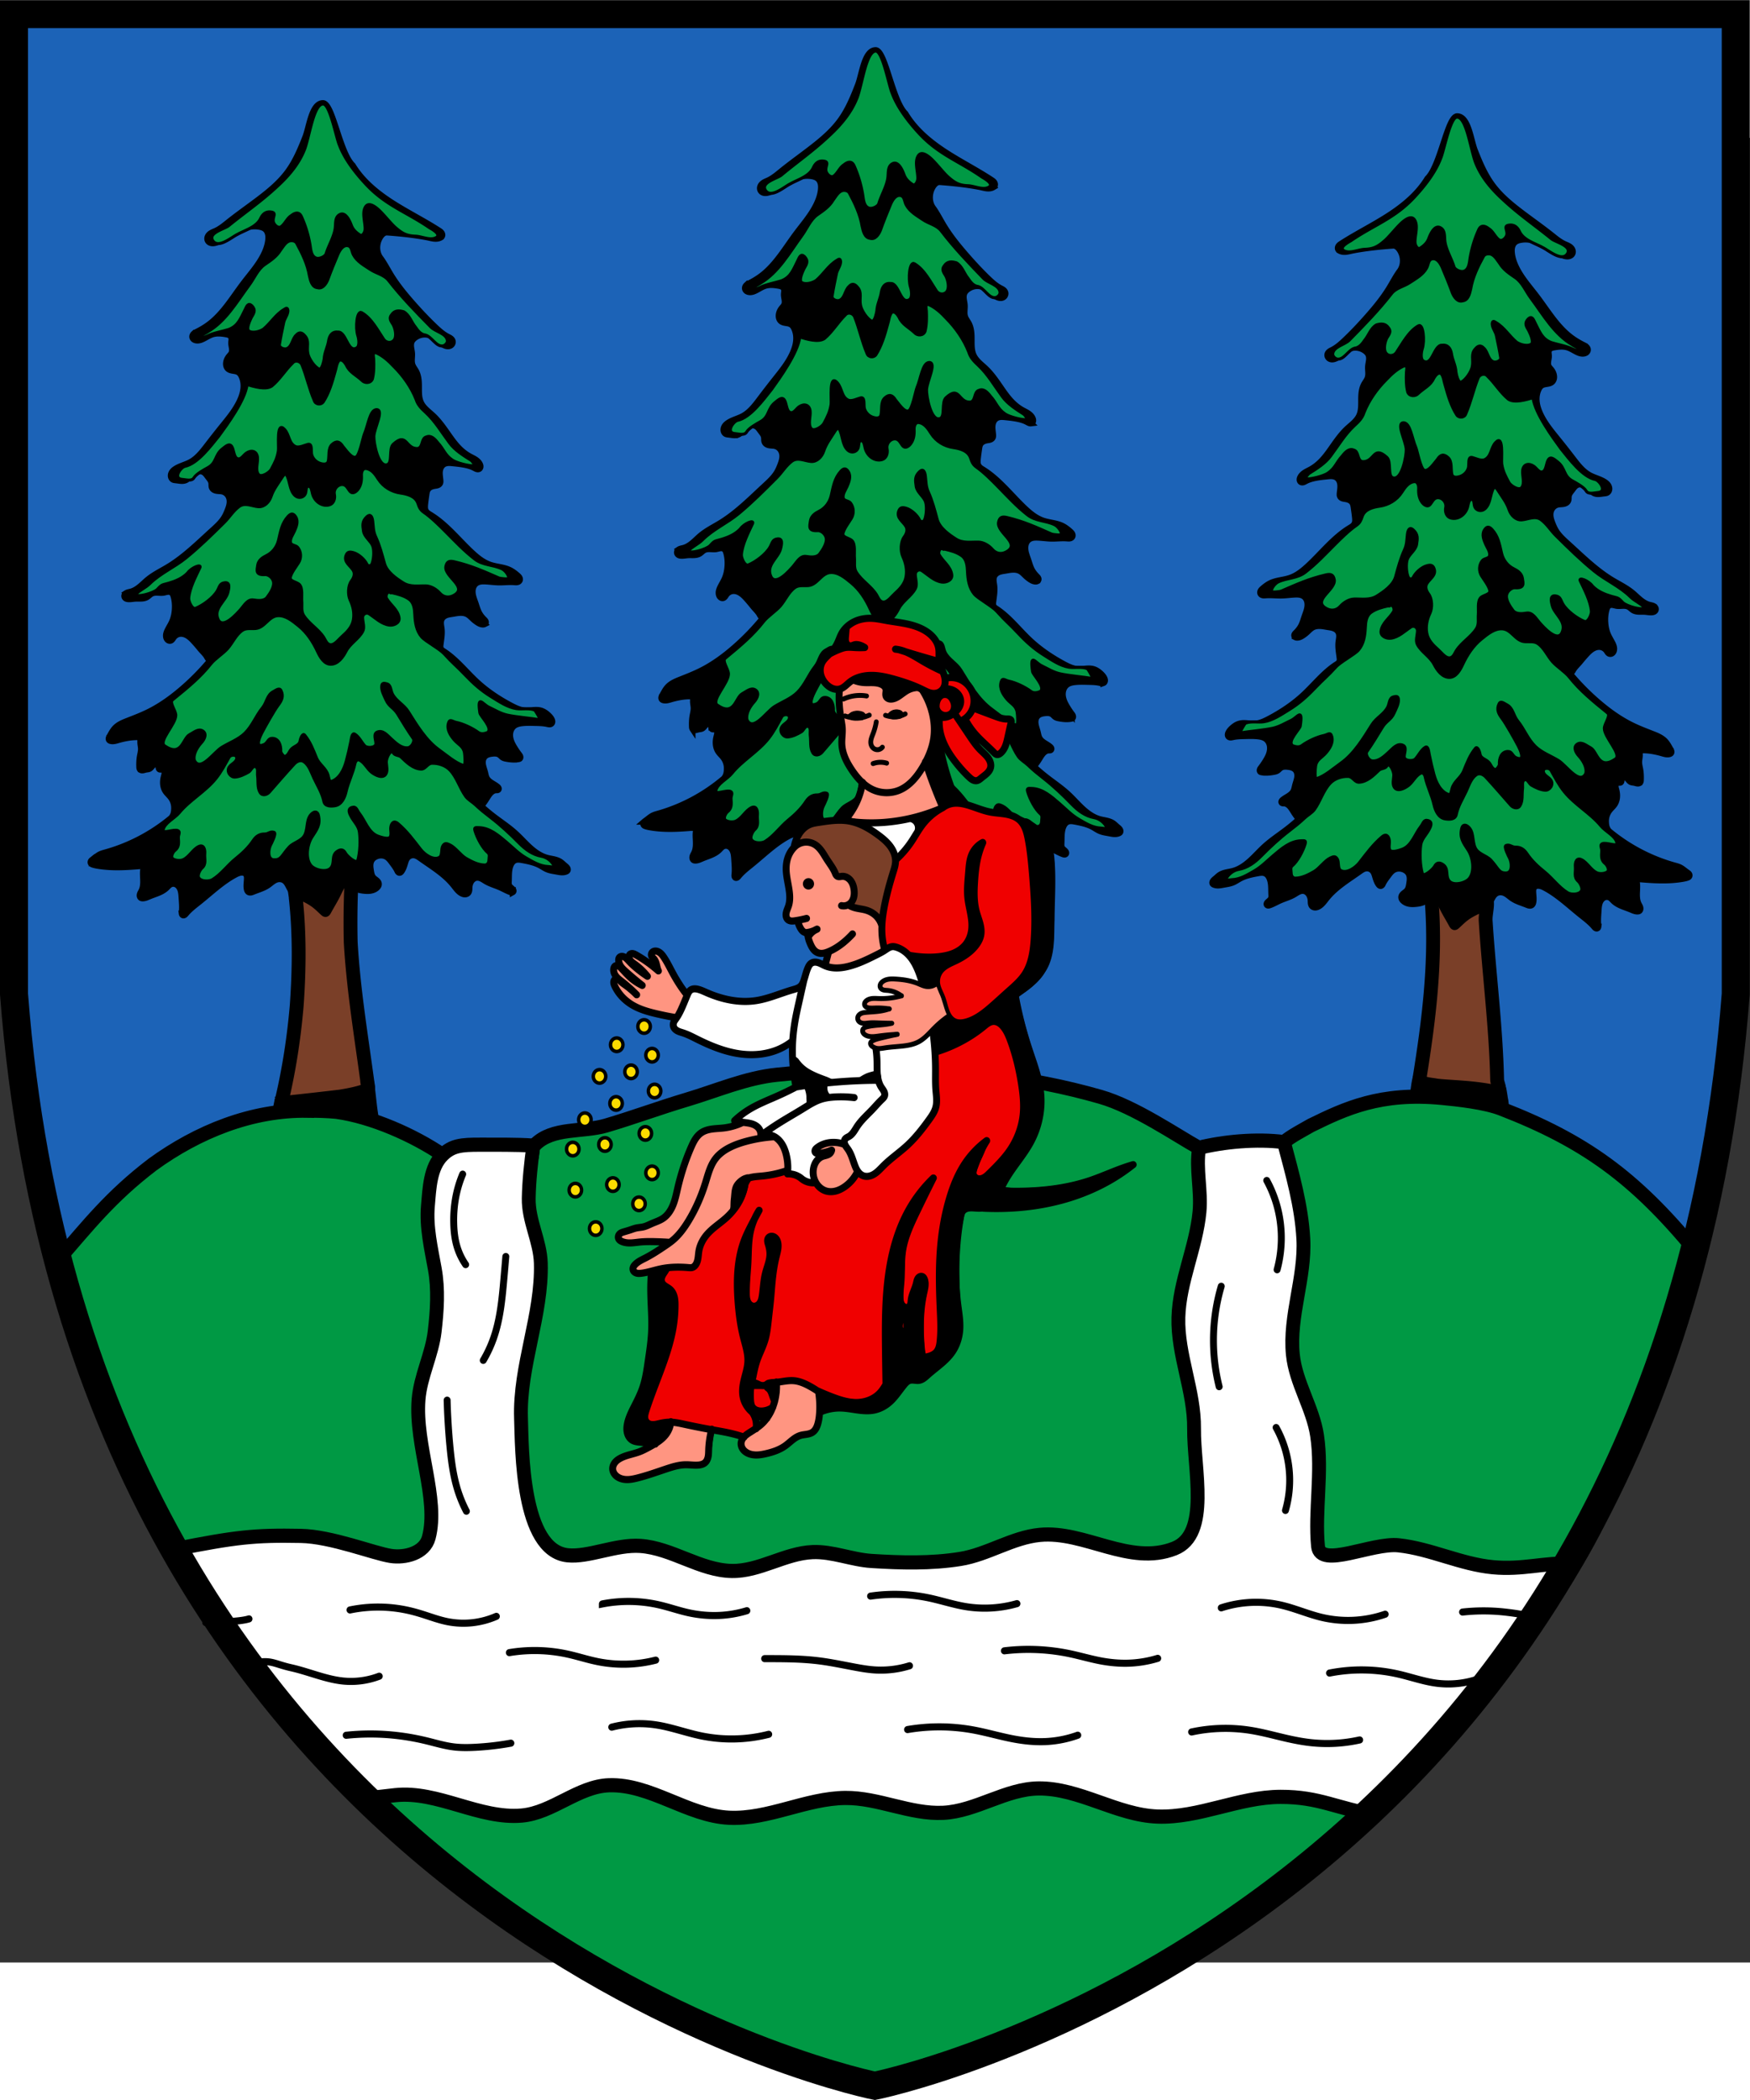 <svg xmlns="http://www.w3.org/2000/svg" xmlns:xlink="http://www.w3.org/1999/xlink" xml:space="preserve" width="500" height="600.1" viewBox="-2.5 -2.5 501.7 523.1"><rect x="-2.5" y="-2.5" width="501.7" height="523.1" fill="#333333" stroke="none"/><path fill="#1c63b7" d="M1.245-39.03v265.1c-.81 31 3.659 67.94 10.21 95.32 37.75 135.6 120.7 183.1 236.9 234.6 144.2-67.55 211.2-136.4 237.6-236.7 7.065-32.57 9.509-84.28 9.218-114.8v-243.5z"/><g transform="translate(-.08 .455) scale(.407)"><g stroke="#000"><path stroke-width="4.335" d="M141.1 329.8c-5.43 1.467-14.36 3.162-19.9 3.949-2.055.275-4.112.58-6.173.527-.387 0-.777-1.033-.93-.568-.093.424-.707 3.157-.659 3.598.097.386.786-.87 1.128-.94 3.147-.311 6.3-.469 9.454-.392 3.357-.33 17.79 4.728 18.33 3.351-.579-3.307-.65-4.87-1.249-9.525zm335.1-1.4c-1.705.03-3.763-1.674-5.462-1.526-.445.07-.78 3.033-.843 3.396-.067.443-.313 1.968-.301 2.419.082.446.675-.566 1.05-.585 2.727.025 5.435-.016 8.147.235a86.507 86.507 0 0 1 16.2 2.867c.348.107.773 1.392 1.089 1.1.373-.34.09-1.962.038-2.372-.177-.727-.415-2.826-.658-3.534-6.081-2.873-13.6-.85-19.26-2z" style="paint-order:normal" transform="matrix(2.249 0 0 2.303 -64.155 -97.967)"/><path fill="#7a3f28" stroke-width="4.335" d="M474.7 270c-1.184 1-.123 2.955-.312 4.329 1.222 17.6-1.021 35.19-3.88 52.51-.587 2.06 3.819 2.115 5.134 2.428 4.104.536 11.86.478 19.03 2.103 1.504-.63.142-2.635.112-3.953-.371-16.24-2.541-32.39-3.6-48.6-.153-2.333 1.316-6.409-.397-7.003-10.15-2.345-6.886-1.192-15.72-1.714l-.34-.094-.025-.007zm-356.2-3.8c-1.092.095.068 5.028.016 5.708 1.213 10.86 1.086 21.93.298 32.85-.85 9.729-2.361 19.43-4.652 28.92.156 1.132 1.682.675 2.504.718a1469.95 1469.95 0 0 0 15.83-1.743c2.847-.467 5.733-.994 8.432-2.016.582-.875-.072-2.05-.054-3.022-1.952-14.03-4.318-28.05-5.145-42.17-.156-6.08-.094-15.94.537-21.98-7.765 3.132-11.85 6.133-17.77 2.734z" style="paint-order:normal" transform="matrix(2.249 0 0 2.303 -64.155 -97.967)"/><path fill="#094" stroke-width="4.335" d="M302.9 326.2c-10.67.082-21.33.7-31.86 1.734-9.728.956-18.93 4.889-28.32 7.623-8.466 2.466-16.77 5.475-25.24 7.917-7.378 2.127-16.83.455-22.28 5.864-.861.855-.765 2.422-.953 3.513-.003.02-.005.04-.01.06-15.17-.113-26.65-.254-27.93-.416-9.31-6.163-22.27-11.71-33.3-13.22-3.023-.284-6.065-.357-9.101-.345v.013c-17.44-.285-34.41 6.461-48.48 16.44-13.22 9.838-20.3 18.75-29.7 29.3 9.945 31.68 14.92 52.59 30.92 78.7 16.49 25.09 53.89 74.1 61.34 82.04 33.82 35.17 55.12 41.57 77.39 57.76 29.26 19.44 57.77 22.16 86.38 34.35 32.8-9.788 70.47-26.95 84.52-33.32 50.04-22.68 94.79-76.99 113.9-98.72 23.41-26.55 33.11-48.71 44.2-80.17 2.127-6.034 10.5-30.54 14.15-43.61-18.99-22.52-34.78-33.58-60.71-43.39-5.17-1.956-13.7-2.836-18.64-3.3-19.14-1.8-30.26 3.282-40.96 8.41-2.513 1.416-6.285 3.313-8.49 5.167-5.825-.497-19.01.694-26.56 1.74-.723.226 5.54-1.106.001 0-6.958-3.765-20.15-12.63-30.86-15.63-22.4-6.287-45.96-8.704-69.44-8.525z" style="paint-order:normal" transform="matrix(2.249 0 0 2.303 -68.058 -102.582)"/><path fill="#fff" stroke-width="4.335" d="M80.35 471.1c2.989 9.96 11.23 18.42 16.71 26.12 6.72 10.77 16.11 19.89 23.31 28.18 7.943 6.32 12.22 17.36 20.08 22.02 1.546-.282 4.239-.623 9.265-1.14 13.29-1.367 26.27 7.38 39.58 6.243 9.599-.82 17.68-8.935 27.3-9.266 12.99-.448 24.67 9.331 37.65 9.936 12.3.572 24.1-5.947 36.41-6.055 10.34-.09 20.34 5.05 30.66 4.548 10.26-.499 19.59-7.366 29.87-7.456 12.75-.111 24.47 8.14 37.21 8.598 13 .468 25.53-5.991 38.53-6.023 12.32-.03 17.68 3.631 29.89 5.524 28.25-32.52 34.51-37.14 60.76-76.83-7.978-.385-14.84 1.93-24.15 1.065-10.04-.933-19.45-5.635-29.48-6.697-8.37-.886-24.56 7.218-25.26.312-1.072-10.72 1.431-22.68-.29-33.84-1.314-8.526-6.703-16.2-7.587-24.78-1.216-11.8 3.932-23.6 3.274-35.44-.558-10.04-3.458-19.9-6.086-29.58-8.608-1.09-18.92-.107-26.56 1.739-1.078 6.47.764 13.11.125 19.62-1.071 10.91-6.281 21.28-6.604 32.23-.338 11.45 5.038 22.58 4.906 34.03-.143 12.39 5.159 32.31-6.152 36.68-14.02 5.42-28.1-5.491-42.16-4.162-8.641.817-16.36 6.03-24.93 7.366-9.144 1.425-18.53 1.189-27.77.615-6.204-.385-12.23-2.955-18.44-2.714-8.677.336-16.69 5.939-25.37 5.774-9.881-.188-18.73-6.987-28.59-7.663-7.648-.524-16.26 3.555-22.81 2.86-14.45-1.532-14.26-32.4-14.58-41.95-.539-15.93 6.674-31.49 6.205-47.42-.198-6.711-3.917-12.96-3.786-19.8.103-5.42.72-10.8 1.44-16.13-5.257-.367-12.54-.26-16.53-.276-6.1-.025-8.914.291-11.83 3.08-3.99 3.813-4.176 10.28-4.656 15.71-.567 6.41.987 12.85 2.16 19.19 1.164 6.275.72 12.83-.048 19.18-.855 7.065-4.463 13.68-5.041 20.77-1.146 14.07 6.443 30.34 3.204 42.23-1.32 4.846-7.483 6.28-11.92 5.614-5.364-.803-18.55-5.949-28.17-6.126-14.51-.267-20.25.343-39.75 4.117z" style="paint-order:normal" transform="matrix(2.249 0 0 2.303 -64.155 -97.967)"/><g fill="none" stroke-linecap="round" stroke-width="2.358"><path d="M504.1 582.9a67.426 67.426 0 0 1 14.38 0c4.074.438 6.166.86 10.19 1.614" transform="matrix(2.067 0 0 2.117 -17.723 -202.848)"/><path d="M409.6 622.8a55.932 55.932 0 0 1 20.15-.53c4.112.644 8.136 1.745 12.2 2.652 2.687.6 5.395 1.115 8.132 1.414a52.35 52.35 0 0 0 16.79-.884M456.6 603.2a57.659 57.659 0 0 1 23.51.354c4.312.969 8.522 2.437 12.9 3.005a32.09 32.09 0 0 0 14.32-1.414M419.7 581.5a39.126 39.126 0 0 1 20.51-.884c4.674 1.065 9.118 2.986 13.79 4.066a39.82 39.82 0 0 0 21.57-1.06M345.8 595.8a70.301 70.301 0 0 1 22.5 1c3.513.733 6.969 1.735 10.5 2.375 2.926.53 5.902.81 8.875.75 3.51-.071 7.011-.62 10.38-1.625M312.8 622a65.597 65.597 0 0 1 22.38.125c4.618.828 9.136 2.152 13.75 3 3.584.659 7.234 1.03 10.88.875a37.989 37.989 0 0 0 11-2.125M300.2 577.6a58.082 58.082 0 0 1 20 .625c4.187.87 8.277 2.202 12.5 2.875 5.774.92 11.74.576 17.38-1m-85.98 18.3h1.125c5.843.002 11.7.031 17.5.75 4.154.515 8.256 1.381 12.38 2.125 2.112.381 4.234.73 6.376.875a33.588 33.588 0 0 0 12-1.375M212 621.2a38.7 38.7 0 0 1 15.12-.75c5.17.77 10.13 2.58 15.25 3.625a52.527 52.527 0 0 0 23.12-.5M177.1 596.4a53.62 53.62 0 0 1 19.88.5c3.438.74 6.799 1.82 10.25 2.5a45.485 45.485 0 0 0 19.75-.5m-18.18-18.7a47.865 47.865 0 0 1 19.62.375c3.191.735 6.302 1.796 9.5 2.5 3.931.865 7.987 1.183 12 .875 2.751-.21 5.48-.715 8.125-1.5M121.5 623.9a80.343 80.343 0 0 1 15.25-.125 84.38 84.38 0 0 1 12.25 2c3.071.733 6.115 1.632 9.25 2 2.403.282 4.833.248 7.25.125a98.362 98.362 0 0 0 12.12-1.375M122.8 582.2a48.382 48.382 0 0 1 19.75.125c1.601.346 3.183.773 4.75 1.25 2.865.873 5.688 1.916 8.625 2.5a28.656 28.656 0 0 0 16.75-1.75M90.17 599.8c6.014-1.074 6.567.316 12.54 1.623 3.409.746 6.721 1.871 10.08 2.828 2.493.711 5.022 1.332 7.601 1.591 4.174.42 8.442-.13 12.37-1.591M73.64 586.4c3.347-.12 11.54-.227 14.74-1.226M161.2 437.2a37.47 37.47 0 0 0-2.475 8.308 40.95 40.95 0 0 0-.575 8.088c.066 2.582.356 5.174 1.105 7.646a21.164 21.164 0 0 0 2.961 6.055M175.9 464.6c-.223 2.584-.452 5.167-.688 7.75-.589 6.464-1.233 13-3.374 19.12a40.777 40.777 0 0 1-3.625 7.688M155.9 512.4c.14 5.071.453 10.14.938 15.19.468 4.874 1.103 9.763 2.562 14.44a42.327 42.327 0 0 0 3.062 7.312M435.2 439.3a39.26 39.26 0 0 1 3.359 7.955 39.443 39.443 0 0 1 .177 21.74M419.7 474.5a62.293 62.293 0 0 0-2.652 17.5 62.258 62.258 0 0 0 1.945 15.91M438.4 521.5a35.73 35.73 0 0 1 4.596 16.09 35.659 35.659 0 0 1-1.414 11.49" transform="matrix(2.067 0 0 2.117 -13.24 -202.848)"/></g></g><use xlink:href="#a" width="100%" height="100%" transform="matrix(-1 0 0 1 1242 9.254)"/><use xlink:href="#a" width="100%" height="100%" transform="matrix(1 0 0 1.019 389.3 -36.68)"/><g id="a" stroke="#000"><path stroke-width="2.031" d="M166.1 316.1a19.236 19.236 0 0 0 1.622-2.121c.432-.654.826-1.338 1.333-1.934a4.08 4.08 0 0 1 .91-.821c.346-.22.744-.368 1.154-.384.161-.006.324.007.483-.018a.722.722 0 0 0 .23-.074.466.466 0 0 0 .176-.162.446.446 0 0 0 .063-.25.603.603 0 0 0-.068-.25 1.313 1.313 0 0 0-.344-.388c-.61-.506-1.324-.865-1.995-1.287-.67-.422-1.32-.931-1.69-1.63-.298-.564-.395-1.208-.552-1.825-.225-.879-.58-1.726-.724-2.622a4.066 4.066 0 0 1-.01-1.355c.08-.446.26-.88.554-1.226.312-.366.74-.621 1.193-.784.453-.163.933-.24 1.412-.292.415-.046.834-.075 1.249-.032.415.043.828.16 1.176.39.39.259.684.645 1.078.898.413.265.908.365 1.392.448 1.381.238 2.806.378 4.177.09a.89.89 0 0 0 .27-.09.549.549 0 0 0 .241-.322.77.77 0 0 0-.003-.408c-.07-.266-.248-.488-.418-.705a25.844 25.844 0 0 1-1.482-2.108c-.471-.741-.914-1.507-1.212-2.332-.31-.855-.463-1.781-.331-2.681.131-.9.564-1.772 1.274-2.342.757-.608 1.752-.83 2.717-.942 1.504-.174 3.023-.124 4.537-.09 1.354.032 2.718.052 4.042.337.266.057.533.126.806.124.136 0 .273-.02.401-.064a.852.852 0 0 0 .342-.217.817.817 0 0 0 .182-.32 1.04 1.04 0 0 0 .04-.368 1.777 1.777 0 0 0-.222-.703c-.275-.525-.684-.968-1.123-1.368-.764-.695-1.65-1.286-2.649-1.548-.865-.225-1.775-.196-2.668-.123-.891.073-1.786.187-2.678.123-1.67-.118-3.229-.847-4.715-1.615-4.171-2.153-8.146-4.723-11.63-7.866-3.755-3.39-6.957-7.454-11.23-10.16-.209-.132-.42-.261-.611-.418a1.693 1.693 0 0 1-.467-.568 1.635 1.635 0 0 1-.141-.664 4.566 4.566 0 0 1 .051-.682c.224-1.729.563-3.47.36-5.203-.062-.527-.175-1.048-.215-1.578-.04-.53-.005-1.078.215-1.562.252-.554.733-.985 1.28-1.255.735-.364 1.569-.457 2.38-.583.84-.13 1.676-.303 2.524-.345.848-.042 1.724.054 2.484.435.801.402 1.416 1.088 2.088 1.682.396.35.817.67 1.257.964.609.407 1.289.77 2.02.785.218.005.44-.023.634-.12a.82.82 0 0 0 .255-.198.655.655 0 0 0 .144-.287.678.678 0 0 0-.011-.31.974.974 0 0 0-.13-.283c-.114-.174-.27-.317-.42-.461-.69-.665-1.303-1.42-1.752-2.265-.51-.963-.801-2.024-1.161-3.052-.393-1.125-.876-2.238-.998-3.424-.061-.593-.029-1.201.15-1.77.177-.568.507-1.096.975-1.466.426-.337.952-.532 1.487-.627.535-.094 1.082-.093 1.625-.071 1.506.061 3.003.284 4.51.317 1.8.04 3.603-.193 5.398-.064.36.026.725.066 1.078-.009.176-.037.348-.103.495-.208a.92.92 0 0 0 .332-.417.905.905 0 0 0 .04-.463 1.25 1.25 0 0 0-.165-.437c-.16-.27-.399-.482-.637-.686-.838-.715-1.732-1.378-2.732-1.839-2.07-.955-4.444-.988-6.606-1.713-2.367-.793-4.38-2.38-6.224-4.059-4.667-4.246-8.682-9.322-14.11-12.56-.3-.18-.605-.353-.884-.564s-.533-.463-.704-.768a2.432 2.432 0 0 1-.28-.992 6.02 6.02 0 0 1 .026-1.037c.101-1.125.283-2.243.444-3.361.086-.595.175-1.213.509-1.713.245-.369.611-.647 1.012-.837.4-.19.836-.297 1.274-.368.344-.057.695-.093 1.026-.206.165-.056.325-.132.466-.234.142-.102.265-.232.35-.385.093-.17.137-.365.15-.559a3.481 3.481 0 0 0-.024-.582c-.11-1.056-.324-2.127-.127-3.171.076-.404.214-.797.426-1.15.211-.351.498-.66.845-.88.44-.28.964-.408 1.486-.445.52-.037 1.044.013 1.563.064 1.318.129 2.636.266 3.938.507 1.183.22 2.36.528 3.43 1.078.282.146.56.31.868.388.153.039.314.057.472.038a.888.888 0 0 0 .438-.172.841.841 0 0 0 .25-.325c.056-.127.083-.265.086-.403.006-.277-.084-.548-.209-.794-.334-.659-.912-1.165-1.537-1.56-.625-.395-1.306-.692-1.956-1.041-1.363-.732-2.593-1.695-3.684-2.791-1.435-1.442-2.624-3.105-3.81-4.758-1.529-2.126-3.08-4.264-5.019-6.026-.737-.67-1.526-1.281-2.25-1.964-.724-.684-1.389-1.45-1.815-2.35-.665-1.404-.7-3.012-.699-4.566.001-.997.01-1.997-.105-2.987-.117-.99-.363-1.977-.847-2.85-.415-.747-1.001-1.408-1.27-2.22-.198-.596-.21-1.236-.182-1.862.028-.627.097-1.254.055-1.88-.044-.653-.207-1.291-.293-1.938-.086-.648-.092-1.33.166-1.93.233-.545.665-.983 1.143-1.331a5.64 5.64 0 0 1 3.557-1.078 5.776 5.776 0 0 1 2.795.888c.669.421 1.246.97 1.843 1.487.597.517 1.232 1.014 1.967 1.304a2.89 2.89 0 0 0 1.045.22c.358 0 .72-.087 1.019-.284.23-.151.419-.367.53-.62.11-.251.14-.54.073-.807-.093-.373-.362-.68-.673-.905s-.667-.381-1.01-.554c-1.578-.794-2.927-1.972-4.224-3.17-2.757-2.552-5.363-5.264-7.876-8.057-2.625-2.917-5.16-5.936-7.246-9.26-1.143-1.822-2.15-3.732-3.414-5.472-1.337-1.592-1.537-3.81-.964-5.629.431-1.369 1.572-3.206 3.04-3.108 4.622.31 9.763.87 13.85 1.65.745.153 1.482.356 2.239.424.756.067 1.55-.013 2.208-.393a1.21 1.21 0 0 0 .38-.317.897.897 0 0 0 .16-.6 1.245 1.245 0 0 0-.217-.586c-.236-.35-.601-.588-.959-.812-5.2-3.272-10.76-5.95-15.97-9.22-5.203-3.271-10.13-7.233-13.38-12.44-4.54-4.271-6.88-20.79-10.19-20.71-3.873.09-4.608 8.018-6.031 11.44-1.598 3.966-3.316 7.936-5.881 11.36-2.647 3.534-6.112 6.368-9.654 9.007-3.515 2.617-7.146 5.08-10.61 7.77-1.382 1.075-2.755 2.196-4.351 2.918-.553.25-1.13.45-1.647.768a3.103 3.103 0 0 0-.703.572 2.041 2.041 0 0 0-.445.784c-.098.343-.086.723.064 1.046.097.212.251.396.435.539.185.143.4.245.624.309.448.128.929.102 1.386.009 1.333-.271 2.482-1.078 3.684-1.713 1.227-.648 2.536-1.128 3.779-1.745 1.218-.605 2.383-1.345 3.684-1.745 1.278-.393 2.65-.44 3.969-.222.769.127 1.554.36 2.128.888.464.427.754 1.02.89 1.637.136.616.128 1.255.062 1.884-.18 1.743-.79 3.419-1.587 4.979-1.769 3.458-4.44 6.354-6.828 9.419-3.759 4.824-6.977 10.25-11.94 13.82-1.268.913-2.63 1.689-4.033 2.379-.359.177-.727.352-1.02.623a1.574 1.574 0 0 0-.361.475 1.11 1.11 0 0 0-.11.583c.027.286.185.551.403.74.217.189.49.306.771.37.468.106.96.071 1.426-.045.466-.116.908-.312 1.337-.526 1.026-.514 2.007-1.147 3.112-1.46 1.418-.4 2.93-.24 4.382 0 .342.058.687.12 1.005.257s.612.357.774.664c.15.285.175.62.155.94-.02.322-.08.64-.092.962-.02.59.13 1.17.219 1.754.043.292.072.588.055.882-.016.295-.08.59-.21.854-.198.4-.537.707-.826 1.046-.465.546-.813 1.2-.952 1.903-.078.391-.09.799-.002 1.188.089.389.281.759.573 1.03.234.218.524.369.827.471.302.103.618.16.934.21.63.1 1.29.18 1.828.525.515.33.86.87 1.112 1.427.396.875.602 1.832.635 2.79.063 1.823-.49 3.618-1.27 5.266-1.51 3.192-3.845 5.905-6.097 8.626a317.086 317.086 0 0 0-4.954 6.152c-1.687 2.145-3.427 4.373-5.843 5.645-1.596.84-3.414 1.22-4.954 2.157-.353.214-.69.458-.975.758-.382.403-.665.921-.69 1.476-.014.277.04.558.165.806.125.247.324.46.57.588.314.165.68.187 1.033.225.712.075 1.42.224 2.135.207a3.417 3.417 0 0 0 1.055-.177c.338-.118.654-.307.898-.569.323-.346.505-.801.808-1.166.4-.481.983-.772 1.572-.986.457-.166.931-.294 1.417-.322.485-.027.983.05 1.413.277.336.176.62.437.87.721s.469.595.702.893c.238.305.49.599.706.92.215.32.393.674.462 1.054.047.26.041.527.05.791.008.264.03.533.13.779.123.307.362.56.643.736.28.176.602.28.928.34.713.134 1.458.072 2.155.27a3.136 3.136 0 0 1 1.452.903c.39.426.662.956.793 1.518.151.645.119 1.322-.015 1.97-.134.65-.366 1.274-.613 1.888-.311.77-.649 1.532-1.078 2.243-1.072 1.773-2.671 3.155-4.221 4.53-3.161 2.8-6.24 5.697-9.566 8.297-1.722 1.346-3.51 2.61-5.39 3.723-2.325 1.376-4.806 2.527-6.916 4.216-.933.746-1.782 1.59-2.714 2.337-.932.747-1.966 1.405-3.124 1.699-.535.136-1.105.2-1.572.493a1.373 1.373 0 0 0-.458.453.93.93 0 0 0-.126.624.89.89 0 0 0 .193.41c.097.118.22.212.356.284.271.142.582.189.888.203.796.036 1.585-.134 2.38-.18.663-.038 1.328.01 1.992-.02.664-.03 1.34-.142 1.916-.473.577-.332 1.022-.866 1.617-1.166.602-.304 1.303-.339 1.977-.315.674.024 1.354.102 2.02.001.44-.067.867-.21 1.308-.276.22-.033.445-.047.667-.022.221.026.44.091.63.208.237.147.42.369.554.613.134.244.223.51.299.778.393 1.379.498 2.83.404 4.26-.094 1.434-.39 2.865-.988 4.17-.432.944-1.015 1.81-1.482 2.737a5.558 5.558 0 0 0-.448 1.128 2.64 2.64 0 0 0-.046 1.205c.08.373.273.731.578.96.153.115.333.196.521.226.19.03.387.01.563-.065.217-.093.391-.265.536-.451s.265-.392.407-.58a3.138 3.138 0 0 1 2.155-1.211c.807-.084 1.624.15 2.335.538.992.541 1.795 1.367 2.56 2.198a53.797 53.797 0 0 1 1.886 2.153c.815.987 1.83 1.813 2.44 2.938.356.655.626.564.863 1.27a81.878 81.878 0 0 1-9.345 9.25c-3.576 3.012-7.43 5.728-11.65 7.749-2.26 1.083-4.613 1.962-6.955 2.854-1.568.596-3.187 1.234-4.35 2.442-.77.798-1.29 1.798-1.842 2.759-.095.166-.193.333-.246.517a.786.786 0 0 0 .024.561c.063.128.172.23.296.301.124.072.263.114.402.143.422.09.861.068 1.286-.005.426-.073.84-.196 1.255-.312a29.701 29.701 0 0 1 2.922-.666 20.945 20.945 0 0 1 3.271-.317c.167-.002.335-.002.499.027.164.03.326.09.454.195a.883.883 0 0 1 .236.315c.054.121.086.251.102.382.034.263.01.529.012.793.005.724.206 1.433.222 2.157.019.867-.228 1.715-.381 2.57-.206 1.146-.244 2.317-.2 3.481.004.133.01.266.035.396s.069.258.144.367a.86.86 0 0 0 .436.315c.173.059.359.07.54.055.364-.03.71-.164 1.067-.236.439-.088.907-.085 1.303-.291.3-.156.53-.417.753-.673.222-.255.451-.516.752-.673.269-.14.592-.185.882-.096a.99.99 0 0 1 .39.227.873.873 0 0 1 .232.385c.048.168.042.346.061.52a.97.97 0 0 0 .06.255.522.522 0 0 0 .149.212c.06.05.135.082.212.1a.977.977 0 0 0 .236.02c.157-.002.316-.027.473-.008a.92.92 0 0 1 .538.269c.133.134.225.306.276.487.052.182.065.373.054.561-.023.377-.143.74-.24 1.104-.21.794-.311 1.622-.238 2.441.072.818.323 1.628.777 2.313.504.761 1.236 1.343 1.797 2.063a5.744 5.744 0 0 1 1.201 3.608c-.025 1.292-.191 2.266-1.024 3.255a60.834 60.834 0 0 1-22.37 11.48c-.64.174-1.289.34-1.886.628-.898.433-1.642 1.123-2.469 1.681-.119.08-.24.158-.351.25a1.165 1.165 0 0 0-.284.32.786.786 0 0 0-.103.374.68.68 0 0 0 .103.372.82.82 0 0 0 .28.26c.112.064.233.11.354.152.496.17 1.011.27 1.527.359 5.031.86 10.18.511 15.27.09a1.15 1.15 0 0 1 .207-.006.398.398 0 0 1 .194.065c.051.036.09.088.115.145.026.057.037.12.039.183.004.125-.03.248-.059.37-.267 1.115-.18 2.279-.127 3.425.065 1.403.064 2.87-.572 4.122-.194.382-.446.741-.553 1.157-.054.207-.07.428-.019.636s.171.403.35.522c.184.122.414.156.635.158.82.01 1.59-.357 2.35-.666 1.01-.41 2.053-.731 3.061-1.146 1.008-.414 1.99-.93 2.782-1.678.446-.419.842-.917 1.397-1.173a2.101 2.101 0 0 1 1.62-.031c.672.261 1.185.839 1.493 1.49.439.93.492 1.986.56 3.01.106 1.569.265 3.147.09 4.709-.021.194-.048.392-.02.586a.816.816 0 0 0 .091.278.574.574 0 0 0 .2.212.576.576 0 0 0 .348.075.815.815 0 0 0 .34-.116c.209-.123.366-.314.524-.497 1.298-1.503 2.925-2.68 4.49-3.902 3.972-3.1 7.688-6.604 12.14-8.953.755-.398 1.562-.768 2.415-.761.205.002.411.025.608.086.196.06.383.157.535.294.237.213.38.515.45.826.07.31.071.632.058.95-.044 1.08-.242 2.17-.063 3.235.034.207.084.413.173.602.09.19.222.363.398.476.251.162.57.191.864.145.295-.047.574-.162.851-.271 1.7-.667 3.503-1.14 5.018-2.157.5-.336.962-.727 1.451-1.078.49-.351 1.016-.666 1.598-.826.785-.215 1.665-.122 2.35.317.613.392 1.032 1.02 1.383 1.656.351.637.656 1.307 1.116 1.87.452.55 1.04.978 1.66 1.327.622.35 1.281.625 1.933.914 1.51.671 2.993 1.427 4.312 2.421 1.016.767 1.923 1.666 2.874 2.512.129.114.26.228.408.314a.905.905 0 0 0 .49.135.778.778 0 0 0 .333-.098c.102-.056.193-.132.272-.217.159-.17.271-.378.383-.582.995-1.807 2.118-3.544 3.054-5.382.628-1.233 1.181-2.525 2.066-3.59.111-.132.227-.262.36-.373.133-.11.283-.203.449-.254.237-.073.496-.058.733.016.237.075.452.207.644.364.386.312.683.72 1.048 1.055.49.45 1.094.76 1.728.967.633.205 1.294.31 1.955.378.787.082 1.584.117 2.364-.015.78-.132 1.544-.439 2.127-.972a2.2 2.2 0 0 0 .457-.56 1.33 1.33 0 0 0 .172-.695 1.367 1.367 0 0 0-.244-.686 2.534 2.534 0 0 0-.505-.533c-.38-.311-.815-.563-1.137-.934-.264-.305-.44-.677-.56-1.062-.119-.385-.184-.784-.249-1.181-.096-.59-.191-1.184-.18-1.783.012-.598.136-1.206.45-1.715.315-.512.808-.9 1.348-1.166a4.154 4.154 0 0 1 1.93-.44 3.64 3.64 0 0 1 1.888.574c.677.442 1.172 1.106 1.662 1.75.647.85 1.317 1.693 1.797 2.646.09.18.174.363.301.518a.89.89 0 0 0 .224.198.62.62 0 0 0 .283.092.692.692 0 0 0 .442-.148c.127-.094.228-.218.322-.346.58-.793.879-1.752 1.168-2.69.184-.6.375-1.214.763-1.705a2.55 2.55 0 0 1 2.336-.942c.818.111 1.523.606 2.201 1.077 3.922 2.724 8.153 5.177 11.18 8.87.822 1.002 1.584 2.121 2.732 2.727.378.2.797.338 1.224.328.214-.005.427-.048.622-.134a1.33 1.33 0 0 0 .505-.384c.198-.25.29-.569.329-.885.039-.316.03-.636.052-.954.041-.62.2-1.236.508-1.776.207-.363.482-.69.818-.937a2.38 2.38 0 0 1 1.15-.459c.564-.06 1.13.108 1.64.354.512.246.98.57 1.473.851 1.534.876 3.27 1.324 4.89 2.03 1.146.5 2.238 1.13 3.42 1.538.19.066.387.126.587.114.1-.006.2-.031.287-.08a.492.492 0 0 0 .205-.213.483.483 0 0 0 .044-.22.62.62 0 0 0-.05-.221 1.166 1.166 0 0 0-.263-.366c-.188-.189-.403-.348-.604-.522-.202-.173-.394-.365-.52-.6a1.864 1.864 0 0 1-.196-.77c-.017-.266.003-.533.017-.8.047-.901.025-1.805.087-2.707.063-.901.213-1.807.587-2.63.286-.63.725-1.222 1.348-1.525.397-.194.847-.26 1.29-.252.442.007.88.084 1.315.162 2.063.37 4.154.79 6.008 1.766.809.426 1.566.955 2.414 1.3.998.406 2.082.541 3.144.73.578.102 1.155.222 1.742.252.586.03 1.189-.035 1.719-.284a.897.897 0 0 0 .317-.222.59.59 0 0 0 .12-.245.725.725 0 0 0 .007-.273 1.146 1.146 0 0 0-.222-.497c-.231-.315-.555-.546-.858-.793-.47-.384-.903-.82-1.413-1.15-.67-.438-1.45-.679-2.232-.853-.781-.174-1.576-.286-2.35-.494-2.202-.59-4.133-1.927-5.839-3.438-1.706-1.51-3.233-3.215-4.939-4.725-2.273-2.01-4.84-3.659-7.275-5.472a64.524 64.524 0 0 1-4.377-3.567" transform="matrix(2.067 0 0 2.117 -10.3 -205.8)"/><path fill="#094" stroke-width=".992" d="M136.1 298.4c-.804-1.375-2.413 1.682-2.334 3.168.07 1.295.52 2.806-.159 3.896-1.025 1.645-3.533.44-4.853-.559-1.543-1.168-2.397-3.232-4.15-4.082-.774-.375-1.362.404-1.528 1.183-.685 3.21-2.28 6.114-3.023 9.32-.46 1.987-1.51 4.308-3.752 4.678-1.39.23-3.48.277-3.839-1.422-.6-2.844-2.17-5.216-3.393-7.765-.911-1.899-1.585-4.188-3.36-5.435-1.126-.79-2.439-.187-3.334.757-2.888 3.05-5.663 6.21-8.47 9.331-.78.867-2.385 1.378-3.157.154-1.037-1.646-.608-3.766-.876-5.606-.138-.948.346-2.529-.65-2.975-1.034-.462-1.533 1.271-2.351 1.736-1.44.818-3.064 1.58-4.678 1.692-1.54.108-2.944-1.777-2.037-3.252.7-1.138 2.45-1.592 2.617-2.957.165-1.35-2.002-1.392-2.587-.373-1.391 2.42-2.718 4.89-4.495 7.056-3.581 4.364-8.92 7.145-12.54 11.44-1.557 1.845-5 3.335-5.43 5.652-.272 1.466 3.608-.374 5.025.25.916.405.096 1.472.153 2.348.116 1.77.309 3.139-1.263 4.324-.472.356-1.525 2.015-.665 2.668.851.647 2.592.742 3.488.36 2.12-.906 3.27-3.398 5.308-4.387 1.64-.796 2.275.691 2.13 2.348-.162 1.851.62 3.473-.983 4.815-.555.465-1.608 2.274-1.101 3.163.787 1.381 3.563 1.336 4.702.655 3.01-1.802 5.13-4.792 7.885-6.955 2.274-1.785 4.367-3.684 6.02-6.096.987-1.438 2.215-2.15 3.873-2.12 1.298.022 1.855-.99 3.225-.55.909.293-.94 3.724-1.2 4.225-.756 1.458-1.1 4.822 1.122 4.911 2.593.104 2.598-1.492 5.262-4.291 1.668-1.666 4.429-1.939 5.4-4.284.98-2.367.292-5.222 2.419-6.895.905-.712 1.816-.55 2.1.635.769 3.208-.533 4.753-2.232 7.326-1.584 2.398-2.272 7.007-.364 9.34 1.274 1.558 5.235 2.484 6.697 1 1.644-1.67.142-4.127 2.2-5.568 1.266-.885 2.262-.711 2.91.494.556 1.032 3.803 3.795 4.196 2.41.773-2.721.922-6.62.545-9.413-.266-1.971-1.79-3.326-2.751-5.003-.68-1.188-1.366-2.681.174-3.154 1.598-.49 1.653.817 2.564 1.945 2.045 2.533 3.121 6.43 6.337 7.582.802.287 3.566 1.234 4.165.3.532-.828.081-2.14.187-3.113.175-1.617 1.144-2.455 2.416-1.41 3.109 2.55 5.3 5.511 7.823 8.668 1.33 1.665 4.236 3.693 6.272 2.668 1.2-.605.585-2.823 1.24-3.862.698-1.105 1.38-.802 2.4-.345 1.89.846 3.673 3.456 5.49 4.482 1.906 1.075 4.075 2.178 6.349 2.228.885.02 1.436-.675 1.463-1.587.027-.91.371-1.924-.284-2.465-1.921-1.582-3.728-4.942-4.454-7.316-.37-1.209.14-1.109 1.376-1.073 3.75.11 6.652 2.606 9.46 4.926 2.187 1.807 4.027 3.709 6.484 5.098 2.39 1.352 4.868 2.836 7.696 2.926.632.02 2.254.407 1.986-.158-.77-1.628-2.55-2.953-4.287-3.248-3.06-.519-5.512-2.275-7.714-4.449-3.074-3.035-6.192-5.87-9.64-8.45-1.887-1.414-3.42-2.598-5.232-4.263-.996-.914-2.517-1.705-3.332-2.823-1.973-2.708-2.931-6.142-5.204-8.58-1.553-1.668-4-2.462-6.275-2.387-1.544.051-2.152 2.014-3.731 1.932-2.695-.14-4.85-2.196-6.742-3.986-.764-.722-2.133-.444-2.708-1.429z" transform="matrix(2.067 0 0 2.117 -10.3 -205.8)"/><path fill="#094" stroke-width=".992" d="M135 245.1c-.806-.688-1.675 1.062-1.165 1.916 1.322 2.214 3.9 3.775 4.279 6.493.247 1.774-1.907 2.586-3.373 2.389-2.682-.361-4.67-2.363-6.869-3.767-.904-.577-2.226.097-2.178 1.36.058 1.515.746 3.225 0 4.551-1.435 2.555-4.284 3.948-5.685 6.612-1.05 1.995-2.75 4.243-5.147 4.276-2.296.032-3.69-2.385-4.578-4.252-1.555-3.265-3.608-6.305-6.423-8.517-2.076-1.632-4.441-3.579-7.168-3.377-3.018.224-4.36 3.953-7.421 4.251-1.503.147-3.234-.248-4.53.599-2.21 1.443-3.304 4.12-5.07 6.08-1.515 1.68-4.296 3.355-5.725 5.113-3.567 4.39-7.673 7.708-13.05 11.96-1.141.902 1.118 3.51 1.127 5.114.018 3.01-6.075 8.675-3.802 10.19 5.842 3.886 6.103-2.475 8.466-3.72 1.342-.66 2.9-2.084 4.37-1.324 1.627.842.878 2.718-.306 3.975-1.27 1.349-2.881 3.684-2.42 5.842 2.016 4.11 6.529-2.567 9.32-4.271 2.54-1.528 5.698-2.621 7.86-4.69 2.615-2.5 3.718-5.697 6.024-8.49 1.535-1.857 1.517-4.255 3.717-5.376.915-.466 2.078-1.423 2.624-.35.986 1.935.196 3.37-1.005 4.923-1.33 1.72-4.443 7.132-5.476 9.075-.257.483-3.061 5.688.86 3.892 1.174-.684 1.193-2.05 2.692-1.997 2.16.076 2.959 2.288 2.843 4.326-.025.443 1.042 1.938 1.516 1.704 1.355-.668 1.202-1.769 2.398-2.732.95-.764 2.468-1.109 2.659-2.439.127-.886.88-2.738 1.58-1.915 1.892 2.225 2.875 4.831 4 7.52.967 2.313 3.254 3.403 3.972 5.815.183.616.423 2.277.994 2.104 2.816-.849 4.384-3.927 5.168-6.757.666-2.406 1.051-4.112 1.563-6.548.233-1.11.38-3.058 1.402-2.456 1.46.86 2.275 2.742 3.391 3.89.822.844 3.778.682 3.756-.79-.018-1.269-.983-3.235.48-3.809 1.943-.763 3.374 1.031 4.712 2.22 1.565 1.39 3.477 3.26 5.748 3.003 1.197-.135 2.43-2.186 1.773-3.1-1.774-2.467-3.651-5.49-5.264-8.083-1.354-2.175-2.922-2.386-3.993-4.716-.655-1.424-1.661-3.155-1.463-4.708.133-1.042.867-.878 1.683-.683 1.54.37 1.316 2.16 1.985 3.412 1.292 2.418 3.875 3.514 5.345 5.792 2.966 4.6 6.064 9.686 10.61 12.84 2.458 1.706 5.386 4.246 8.218 5.148.848.27.461-3.545.358-4.196-.352-2.21-2.09-2.756-3.461-4.297-1.313-1.476-2.65-3.449-2.022-5.573.474-1.608 1.318-.55 2.696-.279 2.32.456 5.51 1.913 7.498 3.343.883.636 2.076.477 3.236-.02 1.727-1.52-2.524-5.374-2.716-6.501-.951-6.315.994-2.837 3.059-1.886 2.152.99 4.017 2.147 6.323 2.643 2.977.64 7.947 1.038 10.99 1.532.529.085-1.474-3.121-1.684-3.208-1.864-.77-4.322-.194-6.261-.484-3.027-.453-5.895-2.375-8.494-3.934-3.447-2.067-6.073-4.331-8.901-7.232-3.018-3.096-4.233-3.873-7.163-7.047-1.582-1.713-6.394-4.166-7.708-5.658-1.767-2.006-2.205-4.726-2.32-7.33-.08-1.857-.286-4.023-1.926-5.177-1.691-1.19-3.744-1.702-5.712-2.143-.267-.06-.608.111-.817-.067z" transform="matrix(2.067 0 0 2.117 -10.3 -205.8)"/><path fill="#094" stroke-width=".992" d="M126.8 203.8c-1.154-.125-1.565 1.267-1.508 2.271.096 1.671-.14 3.401-1.242 4.742-.628.764-1.79 1.558-2.631.646-.772-.836-1.226-2.242-2.572-2.315-1.699-.092-3.136 1.575-2.769 3.299.287 1.35-.212 3.007-1.664 3.437-2.466.73-5.084-1.04-5.803-3.602-.249-.887-.389-2.615-1.425-2.572-.86.036-.691 1.555-.95 2.305-.535 1.548-2.41 1.82-3.543.833-1.97-1.717-1.7-4.758-2.93-6.896-.499-.869-1.371.55-1.711 1.07-1.282 1.96-2.775 3.798-3.548 6.075-.64 1.884-2.307 3.568-4.352 3.422-2.155-.154-4.56-1.521-6.556-.067-2.085 1.52-3.268 3.575-5.12 5.36-4.242 4.09-8.41 8.097-13.01 11.75-3.9 3.096-8.743 5.101-12.37 8.603-1.41 1.36-3.578 2.202-4.757 3.526.49 1.133 6.06-.423 7.357-1.64 1.695-1.8 1.589-1.43 3.932-2.1 2.306-.66 4.62-1.584 6.396-3.375 1.39-1.909 4.863-3.122 4.22-1.79-1.432 2.968-3.543 6.781-3.81 10.18-.078 1.01 1.127 3.823 2.355 3.346 2.448-.95 5.96-3.452 7.366-5.819.8-1.348.793-2.499 2.562-2.683 1.834-.19 1.5 1.628 1.039 3.317-.794 2.902-5.043 5.245-3.286 8.944 1.594 3.355 6.433-2.04 7.646-3.38 1.234-1.396 2.373-3.47 4.4-3.15 1.444.229 3.58.459 4.595-.854 1.058-1.37 2.699-3.717 2.117-5.46-.432-1.295-1.813-2.173-2.74-2.116-3.367.206-2.853-1.354-2.573-3.148.258-1.655 1.67-2.548 3.014-3.191 2-.958 3.529-2.833 4.076-5.1.736-3.05 1.127-5.664 3.295-7.958 1.117-1.182 1.88-.891 2.58.184.964 1.481.232 3.278-.42 4.73-.546 1.218-1.598 2.512-1.324 3.827.21 1.006 1.8.81 2.48 1.65 1.149 1.42 1.239 3.49.236 5.054-.898 1.402-2.352 3.178-2.78 4.758-.402 1.485 2.203 1.574 3.11 2.54 1.144 1.221.646 3.95.78 5.494.14 1.616-.305 3.33.662 4.783 1.9 2.854 4.965 4.446 6.854 7.317.62.942 1.093 2.56 2.621 2.375 1.228-.148 2.564-1.87 3.49-2.677 1.694-1.479 3.475-3.12 3.918-5.559.415-2.286-.091-4.562-1.073-6.58-.875-1.799-.778-4.838.45-6.428.746-.965 1.321-2.31.571-3.503-.995-1.583-3.143-2.663-2.497-4.77.466-1.52 1.432-1.438 2.714-1.073 1.627.464 3.716 2.232 4.481 3.828.308.644 1.34.76 1.721-.175.608-1.486.796-4.319.273-5.816-.599-1.716-2.869-3.052-3.178-5.017-.31-1.98-.51-3.294 1.153-4.79 1.181-1.064 1.81-.163 2.012 1.462.25 2.017.14 3.351 1.026 5.228 1.297 2.743 2.164 5.914 2.977 8.838.801 2.88 4.056 5.041 6.377 6.467 2.395 1.472 5.14.935 7.75 1.003 1.715.045 3.57 1.128 4.703 2.387 1.286 1.43 3.227 1.816 5.222.506 4.05-2.659-3.637-5.987-3.168-9.285.34-1.922 1.428-1.984 3.026-1.614 5.69 1.316 9.698 3.087 15.08 5.369.428.181 3.484.58 3.385-.032-.19-1.181-1.36-2.567-2.4-3.041-3.047-1.388-6.445-1.102-9.23-3.214-3.758-2.85-6.479-5.723-9.853-9.028-2.226-2.181-4.986-4.86-7.549-6.577-1.164-.781-1.554-1.71-1.959-2.902-.842-2.474-3.694-3.14-5.967-3.461-2.949-.418-5.788-1.99-7.513-4.608-1-1.518-2.23-3.341-4.233-3.557z" transform="matrix(2.067 0 0 2.117 -10.3 -205.8)"/><path fill="#094" stroke-width=".992" d="M130 165.2c-.972.106-.6 1.461-.54 2.125.102 2.224.11 4.537-.44 6.687-.605 1.473-2.612 1.517-3.602.448-1.783-1.658-4.237-2.666-5.286-5.051-.51-.818-1.453-2.196-2.52-1.532-.86 1.075-.914 2.628-1.365 3.914-.972 3.416-2.027 6.92-3.984 9.877-.786 1.033-2.619.867-3.052-.448-1.727-3.858-2.614-8.089-4.242-11.99-.574-1.186-2.26-1.63-3.139-.542-2.536 2.387-4.387 5.498-7.105 7.674-2.1 1.376-6.12.17-8.399-.488-.673 5.212-6.76 13.28-9.616 17.1-2.775 3.334-7.213 9.224-11.58 10.11-1.46.296-4.24 4.136-.84 4.35 1.138.072 3.176.711 3.912-.536.755-1.278 3.54-2.734 4.765-3.393 3.038-1.632 2.258-4.222 4.985-6.28 1.027-.775 2.293-1.964 3.136-.755.678.972.707 3.243 1.661 3.896 1.282.878 2.214-.931 3.254-1.65 1.696-1.17 3.563-.794 3.847 1.292.237 1.743-.842 4.293.331 5.768.915 1.15 3.747-.6 4.355-1.709 1.202-2.19 2.033-3.682 2.424-6.139.243-1.527-.827-10.29 2.168-7.07 1.623 1.743 1.37 4.585 3.673 5.634 1.181.538 3.193-.483 4.238-.721 1.476-.337 1.083 1.793 1.236 3.049.157 1.28 1.218 2.573 2.548 3.126.99.412 2.812.81 3.143-.592.41-1.734-.172-4.248 1.303-5.55 1.53-1.354 2.644-.962 3.67.636.879.944 2.967 4.133 4.436 3.568 1.258-.484 2.42-6.588 2.85-7.554 1.401-3.155 1.854-8.096 4.162-8.252 2.733.011-.72 6.035-.858 8.872-.1 2.063 1.5 10.51 4.566 9.437 1.862-.649.368-5.318 2.053-6.807 4.754-4.2 4.124 1.802 8.405 1.428 1.802-.526.998-3.41 2.897-3.844 1.556-.647 2.853.708 3.81 1.902 2.173 2.29 2.401 4.106 5.031 5.83 1.426.935 5.677 2.008 7.335 1.866.575-.05-.636-1.605-1-1.828-2.512-1.536-5.5-3.334-7.316-5.76-2.685-3.5-4.842-7.17-8.123-10.14-1.406-1.26-2.696-2.451-3.29-4.332-1.657-4.102-4.435-7.916-7.609-10.99-1.8-1.877-3.837-3.677-6.238-4.632z" transform="matrix(2.067 0 0 2.117 -10.3 -205.8)"/><path fill="#094" stroke-width=".992" d="M101.4 128c-1.794.02-2.747 1.956-3.748 3.213-1.277 2.068-3.313 3.378-5.34 4.731-2.407 1.607-3.563 4.622-5.353 6.921-4.197 5.528-7.892 11.92-14.02 15.39-.746.572-1.914.829-2.397 1.667.613.648 1.63-.031 2.309-.237 1.677-.931 5.415-1.57 7.22-2.155 3.197-1.214 3.981-3.6 5.558-6.593.592-1.255 1.089-2.35 2.293-1.307 1.45 1.462.733 2.449-.17 3.959-.415.874-1.727 3.413-.945 4.396 1.317.969 3.916.244 5.11-.585 2.477-2.029 4.165-4.868 6.943-6.482.795-.532 1.289-.75 1.38.425-.102 1.553-1.22 2.55-1.481 4.08-.46 2.087-1.08 5.003-1.415 7.116-.233.966 1.46 1.737 2.452 1.402 1.888-.703 1.867-3.376 3.303-4.56.985-1.083 1.96-.841 2.865.243 1.657 1.686.59 3.667 1.057 5.862.29 1.686 2.24 4.594 3.939 5.288.939-.126 1.473-2.646 1.592-3.379.145-2.403 1.22-3.947 1.569-6.33.335-1.666 1.32-2.913 3.175-2.655 2.826-.172 3.316 7.076 6.364 5.275 1.084-.64.723-3.015.378-4.068-.899-2.74-.345-8.583 1.341-7.655 3.384 1.862 5.511 6.023 7.5 8.87.735 1.104 2.458 1.43 3.463.306 1.09-1.273.393-3.987-.246-5.156-.79-1.223-1.573-2.19-.508-3.38 1.014-1.478 2.543-1.394 4.097-.95 1.964 1.09 2.565 3.417 3.988 5.09.852 1.22 1.842 2.487 3.403 2.654 2.157.551 3.64 3.945 5.921 3.616.755-.109 1.61-.932 1.553-1.703-.178-2.446-4.185-3.08-5.654-4.61-5.018-4.976-9.953-9.911-14.39-15.48-1.517-1.906-4.22-2.334-6.236-3.662-2.062-1.34-4.458-2.58-5.723-4.844-.608-1.02-.504-2.8-1.923-3.042-1.626-.295-2.702 1.468-3.314 2.77-1.24 2.852-2.447 5.724-3.529 8.637-.616 1.4-1.814 3.07-3.513 2.56-1.87-.194-2.38-2.394-2.733-3.944-.665-3.877-2.438-7.431-4.32-10.8-.363-.677-1.122-.904-1.822-.897z" transform="matrix(2.067 0 0 2.117 -10.3 -205.8)"/><path fill="#094" stroke-width=".992" d="M112.2 82.51c-3.239.068-4.597 10.77-6.307 15.16-1.948 4.845-5.441 8.819-9.292 12.26-5.394 4.935-10.87 8.556-16.57 13.08-1.402 1.113-7.091 2.364-5.416 4.967 1.807 2.808 6.436-1.146 8.369-2.051 2.572-1.417 6.51-2.414 7.929-5.332.729-1.498 1.842-2.427 3.717-2.116 1.718.285.48 1.482.596 2.96.026.999 1.56 2.659 2.638 1.922 1.328-.907 2.054-2.849 3.483-3.686 1.294-1.026 2.734-1.395 3.525.379a37.546 37.546 0 0 1 2.881 9.235c.275 1.59.357 3.978 2.184 4.522 1.066.317 2.995-.542 3.286-1.481.822-2.652 2.64-5.532 3.07-8.296.276-1.763-.165-3.945 1.71-4.776 1.815-.803 3.163 1.827 3.835 3.602.54 1.425 1.532 2.368 2.904 3.233.943.595 1.754-.967 1.774-1.96.047-2.29-1.103-5.335.074-7.298.824-1.376 2.213-.819 3.4-.025 2.145 1.434 4.92 5.154 6.883 6.824 2.305 1.962 3.764 2.751 6.814 2.86 2.18.093 4.98 1.512 6.967.511 2.214-1.116-1.951-3.153-2.245-3.35-7.934-5.298-14.84-7.353-21.58-14.4-3.484-3.645-7.254-8.288-9.064-13.03-1.074-2.29-3.228-13.76-5.566-13.71z" transform="matrix(2.067 0 0 2.117 -10.3 -205.8)"/></g><g stroke-width="1.505" transform="matrix(2.242 0 0 2.296 1800 89.09)"><g fill="#ff9581"><path stroke="#000" stroke-linecap="round" stroke-linejoin="round" stroke-width="1.5" d="M-590.2 396.9c-.512.778-.442 1.827-.981 2.623-1.647 2.926-4.81 4.472-7.706 5.892-2.68 1.29-5.87 1.463-8.347 3.241-1.233.926-1.868 2.832-.826 4.137 1.339 1.862 3.9 2.06 5.969 1.61 4.73-.915 9.17-2.904 13.85-4.006 2.502-.531 5.146.03 7.683-.43 1.404-.326 1.993-1.835 2.042-3.14.154-2.392.386-4.75.893-7.087.059-.958-1.169-.81-1.792-1.015-3.472-.597-6.892-1.523-10.4-1.926l-.391.1zm37.5-12.8c-1.429.052-2.899.172-4.269.531-.572.538-.153 1.455-.338 2.17-.267 3.93-1.642 7.986-4.69 10.63-1.783 1.746-4.317 2.571-5.884 4.545-1.024 1.357-.337 3.33 1.026 4.167 1.553 1.137 3.586.859 5.38.688 2.85-.51 5.691-1.458 7.951-3.329 1.522-1.172 3.1-2.547 5.122-2.67 1.432-.172 3.067-.67 3.654-2.138 1.423-3.197 1.213-6.833.87-10.23-.018-1.276-1.336-1.767-2.259-2.313-2.026-1.098-4.203-2.125-6.565-2.044z" style="paint-order:markers fill stroke" transform="translate(-2.5 -46.1) scale(1.003)"/><path d="M-511.2 195.9c-1.998 3.347-4.69 6.758-8.604 7.894-3.208.963-6.779.223-9.467-1.736-.441-.455-1.272-.3-1.332.381-.598 2.493-1.488 4.921-2.869 7.094-.513.963-1.279 1.78-1.823 2.7-.118.933 1.192.798 1.81 1.04 3.693.663 7.478.401 11.2.172a56.307 56.307 0 0 0 16.29-4.095c.712-.253.624-1.082.277-1.603-1.65-3.857-3.143-7.814-4.556-11.73-.17-.368-.651-.358-.924-.114z" style="paint-order:markers fill stroke" transform="translate(-2.5 -46.1) scale(1.003)"/><path stroke="#000" stroke-linecap="round" stroke-linejoin="round" stroke-width="2.174" d="M-541.2 123.1a32.946 32.946 0 0 0-.564 9.424c.13 1.556.373 3.1.627 4.64.103.625.208 1.25.25 1.881.117 1.712-.226 3.429-.125 5.142.167 2.825 1.528 5.446 3.135 7.776 1.701 2.466 3.794 4.782 6.522 6.02 2.664 1.209 5.834 1.267 8.528.125 3.098-1.313 5.378-4.035 7.145-6.898 1.687-2.734 3.035-5.728 3.515-8.904.404-2.669.184-5.416-.502-8.026a23.023 23.023 0 0 0-3.014-6.772" style="paint-order:markers fill stroke"/></g><path fill="#f00000" d="M-485.4 211c-12.77-2.476-14.06-6.157-23.27.043-3.478 2.276-5.43 7.53-11.14 14.39-22.63 16.74 12.74 61.18 12.52 62.66-.092 4.028.239 8.07.1 12.09-1.313 3.661-4.134 6.552-6.592 9.487-3.628 3.81-8.09 6.97-11.91 10.48-1.34 1.205-3.37 1.986-4.982.813-.875-.667-1.73-.036-2.092.812-1.877 2.592-5.046 4.814-8.37 4.346-1.556-.268-2.552-1.522-3.774-2.342-1.596-.351-3.258-.718-4.592-1.666-1.183-.837-2.713-1.102-4.014-1.44-.579-1.261-2.24-.097-3.205-.045-3.132.896-6.561.557-9.584 1.79-1.077 1.499-.88 3.587-1.777 5.214-1.671 4.297-5.432 7.134-8.863 9.924-2.642 2.052-4.456 5.09-4.736 8.45-.167 1.545-.876 3.745-2.844 3.397-2.303.217-4.804-.366-6.99.48-.913 1.097-2.013 2.611-1.68 4.102 1.292 1.8 3.887 2.712 4.045 5.24.715 9.418-3.136 18.24-6.324 26.98-.97 2.99-2.537 5.861-2.93 9-.256 1.752 1.605 2.752 3.13 2.38 2.795-.576 5.627-.784 8.419-.132 6.194 1.275 12.55 2.095 18.64 3.8 1.22.56 2.232-1.034 3.295-1.458 1.703-.715 1.656-2.756 1.055-4.209.47-2.348.47-2.348 2.709-2.123.994-.186 2.08-.447 2.814-1.184.49-.762.727-1.778.31-2.627-1.144-2.782-3.612-4.836 1.121-4.986 3.014-.407 6.277-.817 9.035.766 5 2.715 10.36 5.515 16.2 5.496 3.624-.01 7.07-2.206 8.684-5.416 8.178-7.18 7.537-1.334 11.48-8.865.818 1.117 2.335-.054 3.332-.338 2.448-1.254 2.214-4.491 2.373-6.824.071-9.61-.995-19.25.365-28.79 1.573-7.694 8.461-13.36 13.9-19.02 5.186-4.665 10.36-10.24 11.39-17.43.951-6.415-.524-12.91-2.13-19.1-1.16-3.411-2.413-16-.077-18.49 12.6-11.33 5.78-52.51 4.93-52.49zm-42.7-59.9c-2.632.02-5.43.822-7.293 2.74-1.594 3.32-2.869 5.325-4.943 7.779-1.519 1.44-3.368 3.072-3.312 5.365.036 2.725 2.107 5.445 4.846 5.904 2.094.322 3.52-1.504 5.09-2.535 3.322-2.158 7.47-1.86 11.14-1.043 4.308.95 8.416 2.524 12.44 4.334-.34.835 3.197 7.283 3.768 8.393-.03.13-.038.264-.022.393-.121 3.207.927 6.356 2.566 9.08 1.712 2.843 3.873 5.403 6.242 7.719.798.748 1.674 1.675 2.856 1.66 1.121-.21 1.9-1.128 2.795-1.756.95-.734 1.89-1.766 1.836-3.05-.038-1.472-1.057-2.67-2.084-3.622-1.335-1.256-2.625-2.59-3.65-4.13-1.34-1.895-2.649-3.817-3.969-5.727.477.14.924-.315 1.33-.532.108-.068.213-.14.317-.214-.137.462.332.899.52 1.312 1.16 1.914 2.613 3.634 4.25 5.158 1.501 1.44 3.03 2.856 4.55 4.275a1.117 1.117 0 0 0 1.45.029c1.318-.883 1.967-2.42 2.323-3.91.469-1.906.914-3.815 1.336-5.73.145-.568-.311-1.15-.9-1.135-1.234-.008-2.477-.215-3.615-.676-2.365-.84-4.718-1.718-7.082-2.564l-.201.002a.755.755 0 0 0-.25.111 6.222 6.222 0 0 0 .375-1.62c.1-1.339-.063-2.724-.719-3.915-1.168-2.406-3.709-4-6.379-4.012a7.4 7.4 0 0 0-.258.004c-.498.05-1.057.003-1.502.247-.088.07-.18.016-.267-.112a5.887 5.887 0 0 0-.598-1.654c-.1-.323-.183-.55-.219-.39-.369-1.268-.369-1.268-1.586-3.053.973-.168.51-1.364.576-2.037-.012-1.376-.089-2.814-.902-3.984-1.91-3.176-5.63-4.663-9.106-5.37-3.516-.637-7.038-1.277-10.59-1.698a14.38 14.38 0 0 0-1.156-.035z" style="paint-order:markers fill stroke" transform="translate(-2.5 -46.1) scale(1.003)"/><path stroke="#000" stroke-linecap="round" stroke-linejoin="round" stroke-width="1.5" d="M-593.5 346.9c-2.043.167-2.832 2.388-2.949 4.139-.775 8.106.74 16.29-.672 24.31-.692 4.895-1.298 9.992-3.658 14.4-1.33 2.964-3.329 5.901-3.405 9.265-.006 1.778 1.155 3.664 3.05 3.843 1.97.273 3.973.771 5.967.597 1.548-.633 2.88-1.886 3.735-3.32.368-.874 1.347-1.973.7-2.916-1.092-.708-2.494.017-3.676.105-1.398.3-3.41.416-3.924-1.287-.304-1.94.775-3.796 1.3-5.598 2.76-7.79 6.401-15.39 7.621-23.63.278-3.029.948-6.244-.138-9.184-.671-1.888-3.323-2.16-3.728-4.16.077-1.916 2.278-3.322 1.797-5.32-.314-.777-1.19-1.294-2.02-1.238z" style="paint-order:markers fill stroke" transform="translate(-2.5 -46.1) scale(1.003)"/><path d="M-494 220.6c-.708.235-1.057 1.007-1.509 1.55-1.567 2.294-1.531 5.195-1.79 7.851-.207 2.988-.455 6.032.242 8.979.544 2.956 1.378 5.998.475 8.949-.824 2.951-3.461 5.099-6.34 5.914-2.554.816-5.235.838-7.864.773-1.188.016-2.333-.162-3.512-.23-.56.13-.59.806-.252 1.174 1.519 2.292 2.338 4.897 3.196 7.474.285.468.935.423 1.41.588.933.05 1.943-.065 2.739-.572.246-.67.04-1.422.28-2.108.35-1.842 1.849-3.17 3.456-3.978 2.315-1.2 4.801-2.156 6.789-3.897 1.903-1.591 3.64-3.833 3.555-6.437-.182-2.947-1.732-5.554-1.985-8.481-.385-3.502-.08-7.016.331-10.52.25-2.12.807-4.182 1.434-6.215.137-.414-.21-.876-.654-.815z" style="paint-order:markers fill stroke" transform="translate(-2.5 -46.1) scale(1.003)"/><path stroke="#000" stroke-linecap="round" stroke-linejoin="round" stroke-width="1.5" d="M-566.5 339.5c-.697.565-.813 1.591-1.181 2.378-1.205 3.535-1.876 7.258-1.818 11-.093 4.663.071 9.346.924 13.94.449 3.156 1.59 6.161 2.098 9.302.204 1.996.078 4.001-.55 5.937-.669 2.386-1.22 4.931-.714 7.4.432 1.361 1.04 2.789 2.162 3.718.69.33 1.145-.584.73-1.102-.76-1.698-.511-3.675-.42-5.492.446-2.871 1.07-5.73 1.968-8.495 1.185-3.24 2.882-6.357 3.2-9.851.84-5.83 1.197-11.71 1.933-17.55.282-2.556 1.219-5.001 1.4-7.567.06-1.239-.346-2.95-1.812-3.115-.973-.195-1.783.808-1.503 1.732.434 1.822.928 3.733.41 5.597-.794 2.769-1.588 5.553-1.86 8.433-.284 1.542-.185 3.272-1.093 4.617-.637.862-1.943 1.355-2.815.526-1.35-.958-1.119-2.728-1.126-4.162.01-4.732.51-9.47.677-14.22-.058-.926.354-1.876.14-2.776-.206-.264-.43-.321-.75-.25z" style="paint-order:markers fill stroke" transform="translate(-2.5 -46.1) scale(1.003)"/><path d="M-508 189.6c-.619.147-.667.909-.879 1.397-.438 1.378-1.107 2.668-1.705 3.976-.108.564.29 1.085.408 1.628 1.38 3.992 2.896 7.94 4.62 11.8.172.474.753.527 1.123.247a7.328 7.328 0 0 1 3.162-.883c.492-.123 1.317.419 1.71-.001.308-.576-.488-1.329-.65-1.872-2.203-4.933-3.779-10.11-4.786-15.4-.169-.638-.94-.56-1.454-.611-.53-.01-1.025-.262-1.548-.274zm-19.4-21c-1.551.052-3.194.117-4.612.8-.647.47-.026 1.34.648 1.27 2.115.32 4.306.034 6.388.556.974.288 2.143 1.008 1.94 2.184-.05.897-.025 2.207 1.083 2.43 2.057.37 3.644-1.34 5.285-2.264.685-.532 1.613-.656 2.245-1.236.264-.941-.98-.998-1.574-1.29-3.7-1.151-7.48-2.473-11.4-2.45z" style="paint-order:markers fill stroke" transform="translate(-2.5 -46.1) scale(1.003)"/><path d="M-564.8 392.5c-.543.023-.779.783-.361 1.122 1.25 1.135 2.865 1.855 4.532 2.096.486.06.814-.36 1.017-.742.25-.464.609-.89.743-1.405.053-.476-.494-.8-.907-.605-1.31.468-2.854.655-4.116-.044-.285-.175-.541-.461-.907-.422zm6.6-7.9c-.675.08-1.43.06-1.998.485-.379.305-.323.925.068 1.196.494.398.943.87 1.178 1.47.219.42.273.93.585 1.298.348.324.953.077 1.009-.385.182-1.171.217-2.366.19-3.548-.025-.438-.507-.626-.889-.526l-.144.01zm78.7-171.6c-1.222.732.261 2.21.361 3.213 1.976 7.828 2.266 15.92 2.604 23.93.04 6.053.433 12.5-2.154 18.12-1.874 3.761-5.534 6.123-8.459 8.984-3.7 3.139-7.55 6.968-12.62 7.496-1.565.047-2.692-1.155-3.904-1.865-3.24 1.724-7.227 2.994-9.258 6.285-1.303 2.141.242 5.734 2.967 5.398a53.596 53.596 0 0 0 18.56-9.252c1.513-1.455 4.006-.941 5.13.752 2.767 3.876 3.776 8.729 4.905 13.24 1.062 5.591 2.051 11.44.617 17.08-1.754 6.326-6.424 11.26-11.3 15.38-1.164 1.312-3.98.426-3.393-1.525.374-2.445 2.569-5.311 2.997-7.686-.868-1.143-2.522 1.354-3.164 1.926-6.518 7.261-8.834 17.17-10.07 26.59-1.115 10.55.14 21.23-.532 31.75-.009 2.015-1.598 3.574-3.52 3.894-.45.098-.9.242-1.354.355-.275-.964-.65-1.976-.625-2.408-.423-3.769-.315-7.572-.193-11.34.092-2.948 1.043-5.83 1.316-8.78.045-.916-.294-2.355-1.441-2.32-1.292.33-1.335 1.907-1.727 2.945-.632 1.695-1.233 3.408-1.494 5.205-.071.93-1.203 1.702-2.018 1.075-1.34-.797-1.128-2.533-1.144-3.857.186-3.412.41-6.84.502-10.25.091-4.507 1.795-8.807 3.73-12.83 1.4-2.97 2.92-5.89 4.324-8.865.168-.44-.252-.91-.705-.81-.978.533-1.521 1.628-2.244 2.447-4.827 6.27-7.62 13.88-8.926 21.64-1.02 5.869-1.47 11.83-1.412 17.78.005 5.403-.124 10.81.13 16.21-.088.34-.06 1.427.067 2.309-1.409 2.094-3.014 4.088-5.492 4.934-4.982 1.612-10.14-.462-14.76-2.342-1.47.106-.443 2.036-.56 3.035.266.904-.47 3.03 1.078 2.682 5.427-2.072 11.11.681 16.63-.436 4.508-.969 6.645-5.478 9.773-8.356 1.589-1.17 3.87.084 5.37-1.383 3.45-2.88 7.466-5.45 9.708-9.467 2.588-4.95.843-10.58.543-15.82-.376-8.27-.547-16.7 1.447-24.81.53-2.093 3.259-1.733 4.883-1.838.554.03 1.125.006 1.689-.06 1.565.204 3.426.276 3.76.234 5.7-.094 11.42-.48 17.01-1.67 8.367-1.715 16.5-4.883 23.54-9.756.473-.364.157-1.18-.452-1.088-3.763 1.24-7.399 2.872-11.19 4.05-7.303 2.278-15 2.985-22.61 3.015-.995.027-2.793-.31-4.328-.494 1.012-1.926 2.002-3.867 3.34-5.602 3.194-4.608 6.99-9.048 8.273-14.66 1.598-5.156 1.023-10.69-.638-15.75-2.353-7.63-5.026-15.16-6.445-23.04 2.996-2.291 6.409-4.273 8.436-7.586 3.2-4.605 2.707-10.42 2.92-15.74.044-6.576.576-13.19-.155-19.75-.704-3.741-2.79-7.253-6.055-9.303-.712-.427-1.384-1.21-2.264-1.221zm-37.85 151.6c.987.131.805 1.439.844 2.146.04.821.026 2.194-1.07 2.287-1.084-.15-1.307-1.546-.996-2.412.246-.688.234-2.012 1.223-2.022z" style="paint-order:markers fill stroke" transform="translate(-2.5 -46.1) scale(1.003)" stroke="#000" stroke-linecap="round" stroke-linejoin="round" stroke-width="1.5"/><path fill="none" stroke="#000" stroke-linecap="round" stroke-linejoin="round" d="M-512.6 238.8a2.98 2.98 0 0 1-1.502.619 2.989 2.989 0 0 1-1.603-.264c-.522-.246-.968-.647-1.285-1.13s-.507-1.045-.565-1.62c-.075-.734.062-1.482.348-2.162a6.1 6.1 0 0 1 1.23-1.826c1.022-1.066 2.333-1.801 3.642-2.484a81.378 81.378 0 0 1 4.79-2.306m20.945-6.427a31.763 31.763 0 0 0 3.107-1.944c2.59-1.837 4.944-4.119 6.362-6.96 1.59-3.188 1.902-6.848 2.007-10.41.12-4.075.004-8.153.125-12.23.092-3.071.317-6.153.006-9.21-.31-3.057-1.2-6.136-3.105-8.547-.964-1.22-2.165-2.239-3.459-3.102a20.439 20.439 0 0 0-6.789-2.92" style="paint-order:markers fill stroke"/><path d="M-509.3 210.5c-.455.093-.887.278-1.334.405-.97.303-1.971.598-2.956.85-.258.05-.553.134-.66.403-.13.285.015.621.273.779.542.413.905 1.028 1.065 1.686.098.334.505.518.818.362.27-.15.4-.451.6-.675a18.923 18.923 0 0 1 2.476-2.623c.208-.165.402-.407.347-.691a.599.599 0 0 0-.63-.496zm1.6-29.8c-.48.024-.679.575-.512.974.374 2.324.388 4.7-.074 7.006a.908.908 0 0 0 .719 1.132c.75.23 1.588.326 2.35.12.452-.232.358-.775.156-1.144-.85-2.034-1.286-4.25-1.156-6.457.039-.465.069-1.088-.484-1.254-.325-.134-.632-.386-1-.377z" style="paint-order:markers fill stroke" transform="translate(-2.5 -46.1) scale(1.003)"/><path d="M-504 172.7c-.57.009-1.197.065-1.611.506-1.697 1.266-3.112.707-4.77.422a.604.604 0 0 0-.348.851c.33.624.646 1.255.944 1.894a.571.571 0 0 0 .445.311 2.11 2.11 0 0 0 .03.623c.174.59.85 1.798 1.108 2.356.76.9 1.608 1.807 2.791 1.891.953.063 1.92-.133 2.748-.617 1.254-.685 2.42-1.692 2.918-3.068.513-1.218.176-2.678-.709-3.635-.884-.996-2.22-1.55-3.547-1.533zm-.559 2.748c.722-.004 1.247.636 1.52 1.242.352.655.458 1.487.135 2.172-.387.806-1.443 1.1-2.232.73-.698-.282-1.218-1.008-1.133-1.777.03-.863.366-1.815 1.146-2.27.173-.09.374-.097.565-.097zM-512 162.8c-.564.099-.642.91-.14 1.146a69.085 69.085 0 0 0 5.718 2.986c.533.162.942-.461.713-.924-.21-.495-.287-1.047-.546-1.517-.404-.441-1.073-.398-1.592-.606-1.335-.344-2.654-.778-4-1.093l-.153.007zm-24.2-7.8c-.414.122-.565.576-.776.907-.679 1.287-1.094 2.705-1.902 3.926-.185.273-.413.62-.221.95.166.326.588.373.891.22.948-.327 1.895-.694 2.89-.843.435-.084.588-.679.28-.984-.386-.418-.566-.989-.54-1.552-.012-.694.102-1.384.113-2.087a.609.609 0 0 0-.735-.537z" style="paint-order:markers fill stroke" transform="translate(-2.5 -46.1) scale(1.003)"/><path fill="#fff" d="M-515.5 212.3c-3.487.669-7.038 1.232-10.55 1.257-1.142.048-2.326-.061-3.465.064-.624.151-.45 1.056.114 1.181 2.767 1.516 5.461 3.285 7.578 5.668.88 1.064 1.482 2.345 1.84 3.666.25.59 1.007.316 1.253-.137 2.274-2.265 4.191-4.882 5.751-7.682.887-1.71-.655-4-2.524-4.018z" style="paint-order:markers fill stroke" transform="translate(-2.5 -46.1) scale(1.003)"/><path fill="none" stroke="#000" stroke-linecap="round" stroke-linejoin="round" stroke-width="2.174" d="M-569.2 339.9a3.39 3.39 0 0 1 1.029.163c.661.211 1.258.624 1.943.736a2.334 2.334 0 0 0 1.886-.54m-7.39 16.38a48.809 48.809 0 0 0-4.628-1.256c-1.835-.403-3.692-.698-5.543-1.02a251.34 251.34 0 0 1-8.691-1.685c-1.377-.29-2.762-.59-4.168-.621-1.102-.025-2.204.116-3.281.355-.77.17-1.538.39-2.327.391a3.22 3.22 0 0 1-1.159-.198 2.2 2.2 0 0 1-.949-.681c-.371-.476-.494-1.11-.456-1.713.038-.603.223-1.186.412-1.76 1.505-4.564 3.38-8.997 5.053-13.5 1.472-3.961 2.796-7.998 3.492-12.16.353-2.113.544-4.254.564-6.396.01-.916-.014-1.84-.232-2.73-.218-.888-.645-1.748-1.336-2.35-.461-.401-1.02-.672-1.529-1.013a3.813 3.813 0 0 1-.704-.586 2.075 2.075 0 0 1-.464-.783c-.119-.394-.09-.822.027-1.215.116-.395.317-.759.538-1.105.337-.528.728-1.025.996-1.591a3.09 3.09 0 0 0 .28-.894c.042-.31.023-.631-.08-.927a1.828 1.828 0 0 0-.766-.945 2.072 2.072 0 0 0-1.185-.297c-.502.025-.99.224-1.39.53a3.44 3.44 0 0 0-.947 1.16c-.464.893-.592 1.919-.678 2.922a56.186 56.186 0 0 0-.178 5.764c.065 3.933.443 7.865.266 11.8-.137 3.064-.611 6.1-1.064 9.134-.405 2.714-.797 5.448-1.685 8.044-.628 1.84-1.498 3.587-2.394 5.312-.94 1.812-1.924 3.634-2.394 5.622-.232.985-.334 2.02-.108 3.007.113.493.309.97.595 1.387.286.417.665.774 1.11 1.015.699.378 1.515.454 2.306.532 1.602.158 3.2.356 4.791.594m30.42-9.817a6.6 6.6 0 0 1 1.144 2.401c.216.881.248 1.807.091 2.701m3.285-13.26a787.94 787.94 0 0 1-4.818-.018m2.516-53.73a20.102 20.102 0 0 0-2.798 6.791c-.643 3.072-.556 6.241-.72 9.375-.093 1.758-.266 3.511-.377 5.267a57.476 57.476 0 0 0-.126 4.013c.004.562.018 1.127.13 1.678.11.551.323 1.091.686 1.52a2.2 2.2 0 0 0 1.009.69 2.03 2.03 0 0 0 1.139.012c.37-.103.712-.306.987-.576.351-.345.592-.79.751-1.256.16-.466.243-.954.315-1.441.333-2.28.422-4.605 1.003-6.835.48-1.84 1.294-3.62 1.38-5.518.045-1.017-.122-2.036-.417-3.01-.117-.387-.254-.773-.293-1.176-.02-.201-.014-.406.031-.604s.132-.386.262-.54c.181-.215.443-.356.72-.406.275-.05.564-.011.825.092.386.152.71.443.938.789.228.346.366.747.442 1.155.253 1.357-.162 2.738-.502 4.076-.523 2.06-.878 4.16-1.129 6.27-.292 2.46-.444 4.935-.69 7.4-.177 1.78-.403 3.554-.604 5.33-.26 2.3-.48 4.625-1.167 6.836-.701 2.256-1.873 4.342-2.618 6.584-.621 1.87-.938 3.825-1.374 5.748-.11.487-.228.973-.32 1.464-.274 1.485-.296 3.008-.187 4.515.05.695.136 1.416.507 2.007.327.52.857.897 1.435 1.104.58.207 1.206.255 1.82.212a6.47 6.47 0 0 0 3.236-1.142m-1.834 3.376a8.533 8.533 0 0 1-4.678-1.9c-1.5-1.234-2.558-3.007-2.882-4.922-.265-1.563-.051-3.17.31-4.714.459-1.955 1.158-3.877 1.243-5.883.102-2.443-.71-4.818-1.33-7.183-.98-3.738-1.493-7.586-1.774-11.44-.46-6.31-.274-12.82 2.04-18.71.72-1.835 1.638-3.585 2.572-5.32.67-1.248 1.35-2.489 2.04-3.726m18.62 55.6a31.582 31.582 0 0 0-2.705-1.633c-1.578-.847-3.27-1.569-5.055-1.707-1.824-.14-3.632.335-5.454.502-.65.06-1.305.08-1.951.177-.279.042-.564.102-.797.26a.877.877 0 0 0-.284.307.648.648 0 0 0-.072.409c.03.18.146.335.28.458.134.124.29.223.43.34.307.258.536.6.713.961.177.361.304.744.439 1.123.218.613.454 1.22.71 1.818m40.44-21.37c-.199.014-.4-.037-.573-.136a1.271 1.271 0 0 1-.427-.408c-.218-.333-.29-.743-.286-1.14.007-.652.204-1.285.399-1.907.059-.19.119-.38.214-.554.095-.174.23-.332.406-.422a.802.802 0 0 1 .515-.068.921.921 0 0 1 .46.245c.123.12.213.27.273.429.06.16.091.33.104.5.027.34-.016.681-.021 1.023-.005.333.025.667.008 1-.018.334-.088.674-.274.95a1.16 1.16 0 0 1-.343.337.994.994 0 0 1-.455.152zm9.42-47.17a624.549 624.549 0 0 0-5.33 10.6c-1.873 3.812-3.728 7.715-4.357 11.91-.453 3.033-.251 6.123-.472 9.182-.122 1.684-.372 3.365-.314 5.053.015.438.052.879.167 1.301.116.423.314.83.62 1.144.276.285.644.489 1.038.535.395.047.814-.072 1.1-.347.25-.239.388-.575.46-.913s.085-.687.126-1.03c.218-1.79 1.198-3.393 1.63-5.142.131-.529.219-1.087.53-1.534.155-.224.367-.414.62-.511.128-.05.265-.074.4-.069.137.005.272.04.39.107.12.067.22.163.303.272.083.11.147.23.203.355.306.68.363 1.45.295 2.193-.068.743-.255 1.47-.42 2.196-.82 3.612-1.1 7.332-1.066 11.04.027 2.976.257 5.951.686 8.896m-11.5 8.153c-.063-3.425-.116-6.85-.157-10.28-.102-8.466-.134-16.98 1.254-25.33 1.038-6.246 2.89-12.41 6.02-17.91a42.044 42.044 0 0 1 7.776-9.87m62.77-4.09a58.327 58.327 0 0 1-5.32 3.68c-4.566 2.797-9.512 4.96-14.63 6.518-6.775 2.063-13.85 3.072-20.93 3.236a89.78 89.78 0 0 1-6.17-.07m5.228-5.323c3.237.172 6.482.181 9.72.028 6.25-.296 12.5-1.206 18.45-3.155 3.924-1.286 7.692-3.014 11.62-4.295.676-.22 1.356-.427 2.04-.62m-70.13-106.2a2.95 2.95 0 0 1 1.804.844c.407.407.69.937.8 1.502.112.564.05 1.162-.172 1.693m7.872-7.357a6.908 6.908 0 0 1 2.63-1.203c2.057-.455 4.201.054 6.207.7 2.06.665 4.08 1.48 6.208 1.87 1.578.29 3.191.343 4.771.614 1.581.272 3.174.793 4.363 1.87.809.733 1.39 1.69 1.798 2.701.409 1.012.652 2.081.862 3.152.683 3.481 1.026 7.02 1.33 10.55.582 6.754 1.023 13.55.533 20.31-.263 3.615-.84 7.342-2.822 10.38-1.357 2.075-3.288 3.694-5.16 5.321-1.69 1.471-3.355 2.973-5.054 4.434-2.466 2.121-5.107 4.21-8.247 5.055-.659.178-1.337.298-2.02.29-.681-.007-1.37-.147-1.971-.467-.653-.347-1.184-.894-1.596-1.508-1.146-1.707-1.382-3.85-2.128-5.764-.542-1.39-1.365-2.694-1.596-4.168a5.36 5.36 0 0 1 .975-3.991c.615-.824 1.463-1.45 2.361-1.95s1.852-.892 2.783-1.331c2.314-1.092 4.521-2.525 6.12-4.523.75-.938 1.365-2.013 1.595-3.192.242-1.24.048-2.526-.286-3.745-.333-1.218-.805-2.396-1.133-3.616-.779-2.902-.723-5.958-.532-8.957.168-2.625.436-5.256 1.087-7.804a26.47 26.47 0 0 1 1.485-4.257m-27.98 5.764a29.675 29.675 0 0 0 5.458-5.942c1.241-1.79 2.285-3.718 3.636-5.427a18.982 18.982 0 0 1 6.328-5.165m-30.84 4.013c4.114.639 8.302.808 12.45.502a57.188 57.188 0 0 0 13.57-2.703 59.518 59.518 0 0 0 4.82-1.812m13.8 102.2a31.75 31.75 0 0 0-2.35 4.34c-.553 1.243-1.025 2.52-1.505 3.794-.15.399-.302.8-.372 1.222-.07.42-.055.866.122 1.255.168.372.48.673.845.854a2.27 2.27 0 0 0 1.192.212c.59-.05 1.147-.3 1.636-.632.49-.332.918-.745 1.342-1.155 2.342-2.261 4.696-4.546 6.538-7.23 2.167-3.154 3.583-6.835 3.991-10.64.323-3.01.02-6.053-.443-9.045-.716-4.62-1.819-9.19-3.459-13.57-.564-1.505-1.203-3.01-2.217-4.257-.408-.502-.878-.961-1.434-1.291-.556-.33-1.203-.526-1.848-.483-.577.038-1.128.264-1.623.563-.495.3-.94.672-1.392 1.033-2.691 2.152-5.655 3.958-8.78 5.41a45.995 45.995 0 0 1-7.272 2.66m-35.83 103.8a74.455 74.455 0 0 0 4.509 1.824c2.384.876 4.86 1.637 7.4 1.63 2.758-.007 5.574-1 7.462-3.01 1.424-1.515 2.246-3.493 3.51-5.145 2.342-3.062 6.069-4.805 9.843-5.587.78-.161 1.572-.288 2.33-.538.757-.25 1.489-.637 2.016-1.235.399-.453.664-1.011.836-1.59.172-.579.253-1.18.317-1.78.357-3.384.155-6.8 0-10.2-.305-6.681-.426-13.39.266-20.04.484-4.655 1.368-9.274 2.749-13.75 1.104-3.577 2.538-7.081 4.61-10.2a28.299 28.299 0 0 1 7.007-7.272m8.969-44.63c1 5.439 2.384 10.81 4.139 16.05 1.57 4.696 3.455 9.364 3.888 14.3.443 5.055-.7 10.22-3.135 14.67-2.167 3.96-5.291 7.314-7.65 11.16a36.78 36.78 0 0 0-2.007 3.762c-.395.852-.76 1.72-1.245 2.525-.484.804-1.098 1.55-1.891 2.053-.63.399-1.356.632-2.094.746-.738.114-1.488.112-2.233.069-.773-.045-1.55-.135-2.318-.034-.384.05-.764.148-1.112.317a2.46 2.46 0 0 0-.897.72c-.377.501-.512 1.14-.627 1.756-.639 3.396-1.026 6.836-1.254 10.28-.364 5.474-.327 10.99.376 16.43.344 2.667.85 5.346.627 8.026-.193 2.318-.945 4.601-2.258 6.522-1.994 2.917-5.112 4.826-7.776 7.15-.412.358-.815.729-1.265 1.037-.45.309-.954.555-1.494.633-.478.07-.964.005-1.445-.044-.48-.05-.974-.083-1.44.044-.39.107-.742.324-1.05.585a6.97 6.97 0 0 0-.831.88c-1.48 1.782-2.756 3.76-4.515 5.266-1.364 1.168-3.006 2.025-4.766 2.383-1.752.356-3.565.215-5.336-.024-1.771-.24-3.537-.575-5.324-.603-2.24-.035-4.487.42-6.537 1.326m-.355-6.474c.362 2.135.481 4.312.354 6.474-.068 1.167-.21 2.335-.532 3.46-.148.515-.335 1.022-.606 1.485s-.63.88-1.079 1.175c-.552.363-1.212.522-1.864.627s-1.315.162-1.949.349c-.926.272-1.752.809-2.516 1.4s-1.48 1.243-2.273 1.793c-1.789 1.24-3.906 1.919-6.03 2.394-.925.206-1.862.378-2.81.4-.947.023-1.909-.109-2.777-.49-.634-.277-1.218-.692-1.632-1.247-.414-.555-.65-1.256-.584-1.945.068-.716.45-1.373.947-1.892.497-.52 1.104-.918 1.713-1.3 1.244-.782 2.525-1.522 3.636-2.483 2.137-1.85 3.542-4.45 4.257-7.183.497-1.904.678-3.89.532-5.853m24.1-215.4a10.35 10.35 0 0 0 3.302.812c.948.072 1.901.012 2.851.037.95.025 1.917.14 2.78.54.315.145.616.329.863.573.247.244.438.55.512.89.08.372.017.759-.023 1.138a3.4 3.4 0 0 0-.024.57c.012.19.052.381.135.553.157.322.463.556.801.674s.707.127 1.062.08c.59-.08 1.15-.31 1.668-.603s.997-.647 1.48-.994c.637-.458 1.286-.907 1.995-1.242a7.147 7.147 0 0 1 2.988-.68m-23.07 40.79a21.956 21.956 0 0 0 5.643-11.695m19.78-6.298a147.178 147.178 0 0 0 5.419 13.98m-2.678-19.47a4.985 4.985 0 0 0 3.18.177m6.499-7.822a23.047 23.047 0 0 0 2.978 4.353c1.871 2.156 4.123 3.943 6.145 5.957.119.118.237.237.37.34.133.101.282.185.445.224.224.054.463.018.676-.068a2.18 2.18 0 0 0 .578-.37c.658-.558 1.128-1.309 1.462-2.103.334-.794.538-1.636.733-2.475.356-1.536.685-3.079 1.066-4.61.035-.14.07-.281.08-.425a.78.78 0 0 0-.08-.42c-.055-.102-.14-.186-.239-.247s-.21-.1-.323-.124c-.226-.048-.46-.033-.692-.032-1.34.005-2.63-.457-3.888-.914-2.281-.83-4.56-1.665-6.835-2.508m-4.086 4.169a6.804 6.804 0 0 0 4.086-4.17c.561-1.668.432-3.55-.314-5.146a7.262 7.262 0 0 0-3.41-3.444 7.262 7.262 0 0 0-4.82-.5m-1.932 11.91a13.948 13.948 0 0 0 0 3.37c.52 4.271 2.98 8.061 5.755 11.35 1.107 1.31 2.276 2.571 3.547 3.724.336.305.683.604 1.083.815.401.211.865.33 1.311.25.29-.053.56-.186.807-.349.246-.162.47-.355.7-.538.57-.454 1.18-.86 1.708-1.362.528-.502.98-1.118 1.13-1.83a2.888 2.888 0 0 0 0-1.153c-.167-.875-.672-1.652-1.268-2.314s-1.288-1.23-1.923-1.854c-1.37-1.345-2.462-2.94-3.547-4.523a2352.73 2352.73 0 0 0-4.7-6.828m-6.92-.387a4.447 4.447 0 0 0 3.817 1.717c1.138-.088 2.206-.623 3.103-1.33.566-.446 1.08-.969 1.454-1.585.374-.616.604-1.33.586-2.051a3.489 3.489 0 0 0-.575-1.8 4.233 4.233 0 0 0-1.376-1.304 4.78 4.78 0 0 0-3.747-.482m-35.52-10.89a25.65 25.65 0 0 1 3.214-1.466c.563-.211 1.136-.404 1.729-.502 1.015-.168 2.053-.056 3.08 0a27.96 27.96 0 0 0 3.039 0m-48.06 239.8a28.097 28.097 0 0 0-.976 6.385c-.025.7-.025 1.405-.169 2.09-.144.685-.449 1.36-.984 1.812-.537.453-1.252.638-1.95.71-1.355.138-2.719-.1-4.08-.089-2.154.019-4.249.662-6.296 1.33-2.97.97-5.922 2.008-8.957 2.749-1.109.27-2.24.503-3.382.468-1.14-.034-2.304-.357-3.18-1.089a3.444 3.444 0 0 1-.799-.945 2.72 2.72 0 0 1-.354-1.182c-.038-.738.264-1.467.733-2.038.468-.571 1.093-.996 1.75-1.332 1.86-.95 3.985-1.225 5.943-1.951 1.042-.387 2.033-.9 3.015-1.42 2.147-1.135 4.36-2.392 5.676-4.433a7.439 7.439 0 0 0 1.153-3.37m60.92-237.5a5.941 5.941 0 0 0-1.685-.764c-.476-.13-.983-.202-1.463-.088-.406.095-.781.32-1.197.354a1.457 1.457 0 0 1-.897-.23 1.707 1.707 0 0 1-.61-.7 2.487 2.487 0 0 1-.22-.961c-.015-.33.013-.661.042-.99l.244-2.82m29.24 10.53a348.856 348.856 0 0 1-12.604-3.637m13.66 6.635a64.242 64.242 0 0 1-6.328-3.186c-2.353-1.352-4.68-2.878-7.333-3.449a10.929 10.929 0 0 0-1.191-.188m-2.684-8.779c-1.608-.277-3.21-.628-4.841-.69-1.844-.07-3.717.243-5.387 1.028s-3.128 2.06-4.02 3.675c-.465.843-.773 1.762-1.181 2.634a11.673 11.673 0 0 1-2.08 3.073c-.992 1.047-2.21 1.924-2.884 3.198-.568 1.072-.692 2.356-.419 3.538.274 1.182.93 2.26 1.798 3.11.577.563 1.254 1.033 2.015 1.301.76.268 1.607.323 2.375.078.576-.183 1.088-.525 1.56-.904.47-.378.908-.797 1.387-1.165 1.322-1.015 2.932-1.614 4.578-1.88 3.223-.524 6.512.188 9.657 1.065 2.958.825 5.884 1.802 8.65 3.135.99.477 1.985 1.007 3.076 1.13a3.93 3.93 0 0 0 1.752-.194 3.35 3.35 0 0 0 1.446-.998c.484-.583.74-1.334.798-2.088.059-.755-.072-1.515-.296-2.238-.441-1.423-1.245-2.734-1.505-4.201-.245-1.383.009-2.821-.25-4.201-.352-1.86-1.619-3.446-3.136-4.578-1.842-1.373-4.057-2.167-6.298-2.678s-4.532-.757-6.796-1.147zm30.1 68.08a7.63 7.63 0 0 0-3.37 3.547c-.796 1.732-.908 3.687-1.064 5.587-.21 2.57-.523 5.151-.266 7.715.325 3.243 1.555 6.422 1.242 9.666-.16 1.662-.743 3.298-1.774 4.611-.99 1.262-2.363 2.192-3.845 2.806-1.482.615-3.074.927-4.67 1.096-3.787.402-7.628.01-11.35-.798a51.253 51.253 0 0 1-9.4-3.015m6.515-25.45a278.766 278.766 0 0 0-7.667-2.572c-1.707-.545-3.44-1.083-4.964-2.023-.763-.47-1.47-1.04-2.046-1.725-.578-.685-1.024-1.488-1.246-2.355a5.28 5.28 0 0 1 .501-3.846" style="paint-order:markers fill stroke"/><g stroke="#000" stroke-linecap="round" stroke-linejoin="round"><g fill="none"><path d="M-530.2 137.2a17.816 17.816 0 0 1-.976 3.547c-.21.539-.446 1.069-.599 1.627-.153.558-.218 1.153-.08 1.714.151.612.56 1.166 1.122 1.448.406.203.883.26 1.325.16.443-.102.848-.36 1.125-.72M-540.5 130.2a12.683 12.683 0 0 1 7.242-.938M-540 135.4a10.32 10.32 0 0 0 3.393.609 10.334 10.334 0 0 0 4.218-.862m5.089.053a7.74 7.74 0 0 0 3.172.43 7.745 7.745 0 0 0 3.015-.86M-531.2 150a7.09 7.09 0 0 1 4.266-.133" style="paint-order:markers fill stroke"/><path d="M-538.7 135.6a3.73 3.73 0 0 1 1.663-.861 3.774 3.774 0 0 1 3.303.861m7.734-.4a2.509 2.509 0 0 1 1.74-.943 2.52 2.52 0 0 1 2.118.888" style="paint-order:markers fill stroke"/></g><path stroke-width="1.5" d="M-532.1 180.1a3.542 3.542 0 0 0-1.556.377c-.307.184-.379.654-.12.908.235.26.614.198.927.244.74-.003 1.491.02 2.22-.129.381-.075.578-.569.355-.886-.18-.27-.534-.31-.822-.402a4.093 4.093 0 0 0-1.004-.112zm12.3-.4c-.555.017-1.13.186-1.549.56-.225.265-.157.706.146.883.34.17.738.095 1.106.1a6.11 6.11 0 0 0 1.357-.193c.367-.126.51-.628.264-.929-.235-.28-.627-.327-.965-.397a2.196 2.196 0 0 0-.36-.024z" style="paint-order:markers fill stroke" transform="translate(-2.5 -46.1) scale(1.003)"/></g><path d="M-595 252.6c-.675-.016-1.396.471-1.428 1.187-.062.583.407 1 .766 1.387.693.755.83 1.803 1.095 2.743.03.124.09.284.113.385-2.077-1.722-4.304-3.275-6.675-4.565-.537-.31-1.25-.536-1.823-.186-.546.364-.599 1.146-.31 1.69-1.476-.666.561.244-2.251-1.015-.566-.012-1.112.43-1.138 1.01-.091.858.247 1.707.764 2.378-.398-.423-1.02-.74-1.6-.516-.632.246-.794 1.013-.741 1.62.054.9.55 1.717 1.2 2.319-.683-.023-1.226.646-1.183 1.308.024.767.48 1.425.828 2.08 1.43 2.454 3.69 4.359 6.242 5.568 2.524 1.216 5.28 1.817 8 2.417 1.473.305 2.952.603 4.438.829.45.032.648-.435.843-.756 1.123-1.921 1.937-4 2.8-6.043.156-.44-.27-.747-.49-1.068-1.579-1.995-2.92-4.188-4.165-6.446-.925-1.654-1.768-3.37-2.912-4.89-.572-.752-1.377-1.437-2.372-1.436zm27.5 52.5c-.973.154-1.832.736-2.801.943-2.246.703-4.516.8-6.84 1.037-1.976.206-3.967 1.026-5.158 2.682-1.482 2.036-2.298 4.462-3.23 6.777-1.487 3.9-2.44 7.97-3.482 11.99-.72 2.715-2.299 5.458-5.012 6.562-2.109.852-4.159 1.926-6.443 2.178-1.782.37-3.518.953-5.242 1.522-.831.291-1.395 1.371-.777 2.123 1.044 1.256 2.864 1.122 4.334 1.076 2.968-.299 5.909-.33 8.91-.238.86-.048 1.774.236 2.629.045-.188.135-.376.268-.569.395a68.352 68.352 0 0 1-8.182 4.898c-1.094.634-2.455 1.28-2.799 2.613-.155.955.813 1.709 1.711 1.654 2.016.031 3.941-.672 5.893-1.08 2.26-.602 4.59-.808 6.902-.768 1.298-.016 2.553.09 3.844.152 1.298-.28 1.943-1.654 2.106-2.863.255-1.55.332-3.169 1.055-4.598.939-2.14 2.673-3.78 4.488-5.188 1.84-1.482 3.831-2.847 5.305-4.717.457-.892.267-1.939.39-2.896.131-1.419.129-2.895.636-4.244.482-1.073 1.517-1.825 2.64-2.082.518-.222.838-.755 1.423-.857 1.983-.579 4.079-.519 6.106-.863a38.522 38.522 0 0 0 5.703-1.357c.647-.307.34-1.116.4-1.682-.085-2.56-.728-5.206-2.305-7.27-.59-.645-1.28-1.533-2.242-1.514-1.31.107-2.617.272-3.918.47l.02-.01c.46-.424-.106-.926.004-1.42-.109-1.713-1.725-2.85-3.293-3.148-.725-.158-1.46-.304-2.203-.328zm28 6.1c-1.943.03-3.982.645-5.388 2.027-.565.515-.196 1.555.597 1.513 1.46-.056 2.856-.552 4.252-.941-.39 1.232-1.85 1.302-2.86 1.74-2.224.86-3.105 3.543-2.794 5.749.322 2.433 2.283 4.716 4.773 5.032 1.658.134 3.35-.249 4.733-1.191 1.865-1.183 3.472-2.875 4.41-4.871-.02-.753-.601-1.415-.812-2.15-.753-1.989-1.445-4.088-2.82-5.774-.446-.857-1.52-.821-2.348-1.025a10.811 10.811 0 0 0-1.742-.108zm-8.7-91.9c-2.69.004-3.758 2-5.116 4.108-.994 2.543-.828 4.072-.678 7.055 1.021 2.393 1.54 5.815.512 8.401-.502 1.346-1.386 3.339.093 4.381.975.555 2.129.186 3.165.06-.717.753.305 1.749.619 2.485 1.503 1.296 2.342 2.627 2.662 3.936.685 1.6 1.635 3.678 3.674 3.688.815.08 1.823-.244 2.44-.428-.413 1.264-.94 2.592-.974 3.924.73 1.225 2.454.777 3.644.884 5.012.044 9.528-2.502 13.86-4.712.75-.253 1.205-.984.82-1.744-.825-2.635-.017-5.616-1.41-8.082-1.447-2.402-4.277-3.291-6.888-3.706-1.04-.165-2.384-.83-3.205-.862 2.097-.754 2.426-3.33 2.036-5.245-.186-1.925-1.758-3.693-3.78-3.626-.69-.035-1.628.14-1.86-.743-1.607-2.865-3.386-5.673-5.509-8.184-1.07-1.107-2.578-1.658-4.11-1.59z" style="paint-order:markers fill stroke" transform="translate(-2.5 -46.1) scale(1.003)" fill="#ff9581"/><path fill="#7a3f28" d="M-537.5 212.7c-3.191.124-6.453.334-9.496 1.373-2.089.994-3.584 3.049-4.219 5.236-.058.774.937.815 1.343.394 2.124-.799 4.722-.04 6.146 1.788 2.076 2.546 3.802 5.382 5.424 8.219.677.507 1.63.067 2.42.324 2.015.376 2.935 2.563 2.951 4.422.1 1.295-.154 2.758-1.201 3.67-.503.94.832 1.175 1.479 1.362 2.176.568 4.57.695 6.34 2.264.698.438 1.029 1.239 1.655 1.725 1.042.05.743-1.267.95-1.95.781-4.981 2.285-9.812 3.665-14.65.845-2.74-.58-5.58-2.514-7.48-2.385-2.284-5.22-4.11-8.244-5.426-2.118-.895-4.396-1.378-6.7-1.268z" style="paint-order:markers fill stroke" transform="translate(-2.5 -46.1) scale(1.003)"/><path fill="#fff" d="M-520.8 251.4c-1.42.08-2.46 1.227-3.711 1.772-3.307 1.689-6.714 3.34-10.31 4.248-2.483.62-5.19.7-7.592-.451-1.195-.596-2.763-1.344-3.996-.43-1.039.989-1.349 2.484-1.812 3.791-.296 1.052-.658 2.088-1.201 3.035-.037.167-.06.335-.092.502a6.544 6.544 0 0 1-.79.137c-4.042 1.184-7.974 2.708-12.09 3.639-5.603 1.098-11.4-.02-16.6-2.217-1.512-.612-3.213-1.466-4.864-.944-1.258.967-1.58 2.682-2.27 4.027-.798 2.04-1.946 3.901-3.066 5.77-.594.947-.297 2.29.75 2.768 1.913.906 3.952 1.541 5.85 2.494 5.652 2.656 11.69 5.24 18.07 4.894a19.402 19.402 0 0 0 10.09-2.564c.277-.189 1.212-.68 2.285-1.248-.009.24-.026.479-.03.72-.022 1.383-.071 2.781-.005 4.157.27 3.047.631 6.351 1.047 8.836-3.212 1.611-6.503 3.016-9.812 4.44-3.078 1.312-6.072 2.914-8.606 5.124-.443.408-.056 1.088.498 1.092 1.737.358 3.6.336 5.207 1.162.838.478 1.476 1.271 1.703 2.213.177.547.876.498 1.217.143.148-.106.298-.21.447-.315-.111.425.336.88.832.823 2.086.322 3.77 1.886 4.648 3.75 1.167 2.346 1.285 5.01 1.318 7.627.193.855 1.254.518 1.881.798 1.717.371 2.876 1.874 4.57 2.295.644.101 1.535.534 2.04-.082.273-.714-.351-1.42-.339-2.154-.248-1.873.315-3.946 1.89-5.109.439-.362 1.45-.639 1.01-1.357-.558-.643-1.676.229-2.255-.496-.22-.259-.109-.76.145-.963 1.873-1.747 4.653-2.215 7.117-1.826.537.072 1.344.474 1.666-.146.025.294.115.586.289.838.8 1.209 1.66 2.425 2.104 3.809.77 1.812 1.175 4.072 2.949 5.24 1.697 1.074 3.896.225 5.22-1.062 1.905-1.812 3.828-3.582 5.913-5.176 2.379-1.87 4.699-3.835 6.639-6.17 1.818-2.175 3.66-4.367 5.07-6.836.912-1.668.949-3.628.71-5.47-.44-6.17-.031-12.39-.968-18.54-.84-6.2-2.234-12.34-4.328-18.24-1.128-3.158-3.053-6.273-6.148-7.806-.714-.342-1.497-.556-2.293-.541z" style="paint-order:markers fill stroke" transform="translate(-2.5 -46.1) scale(1.003)"/><g stroke="#000" stroke-linecap="round" stroke-linejoin="round" stroke-width="1.5"><path d="M-542.7 293.1c-1.615.165-3.229.354-4.835.59-.453.145-.73.428-.342 1.036a7.64 7.64 0 0 1 .629 3.227c.058.45-.005 1.45.16 1.883.54-.408.57-.181.894-.411 1.374-.71 2.788-1.347 4.303-1.651.487-.142.92-.24.247-1.13-.57-.836-.651-1.915-.418-2.88.263-.595-.285-.69-.638-.663z" style="paint-order:markers fill stroke" transform="translate(-2.5 -46.1) scale(1.003)"/><path d="M-551.8 285.8c-.301.103-.39.804-.335 1.107.154 2.337.46 4.664.912 6.962.08.353.483.558.821.45a182.33 182.33 0 0 1 8.85-1.122c.35-.03 1.532-.054 1.426-.396-.46-.192-1.469-.675-1.745-.764-2.038-.723-3.982-1.438-5.845-2.548a11.334 11.334 0 0 1-3.288-3.03c-.158-.241-.485-.444-.796-.66zm25.7 4.4s-2.186.431-3.172.94c-.272.117-1.853.915-1.87 1.239-.03.374 1.634.094 1.999.028 1.079-.05 2.168-.016 3.254-.074a.616.616 0 0 0 .555-.742c-.07-.333-.078-.68-.174-1.006a1.356 1.356 0 0 1-.097-.425zm-40.7 31.8c-1.066.184-2.497 1.243-3.218 2.361-.8 1.24-.725 2.869-.917 4.332-.102.783-.091 1.577-.121 2.366-.02.488-.354 1.78-.038 1.464.446-.51 1.792-2.248 2.161-2.815a16.988 16.988 0 0 0 2.014-5.406c.072-.441 1.137-1.745 1.09-2.194-.409-.193-.565-.298-.971-.109z" style="paint-order:markers fill stroke" transform="translate(-2.5 -46.1) scale(1.003)"/></g><circle cx="-551.5" cy="186.9" r="1.756" style="paint-order:markers fill stroke"/><path fill="none" stroke="#000" stroke-linecap="round" stroke-linejoin="round" stroke-width="2.174" d="M-548.8 200.8a5.549 5.549 0 0 0-2.785 2.42m-2.308 73.94c.393.341.83.631 1.298.86a6.01 6.01 0 0 0 3.436.549m13.13-3.52a12.052 12.052 0 0 1-4.144 4.813c-.841.565-1.762 1.025-2.744 1.274s-2.03.28-3.006.006c-1.36-.383-2.523-1.355-3.24-2.573a6.387 6.387 0 0 1-.762-4.373c.15-.795.454-1.565.932-2.217.479-.652 1.135-1.18 1.893-1.46.381-.141.782-.219 1.173-.33.391-.11.78-.26 1.091-.522a1.83 1.83 0 0 0 .618-1.073 16.086 16.086 0 0 1-3.756 1.011c-.271.039-.55.07-.818.011a1.003 1.003 0 0 1-.374-.163.733.733 0 0 1-.253-.317.726.726 0 0 1-.038-.372.975.975 0 0 1 .13-.353c.128-.216.323-.385.522-.54 1.255-.971 2.824-1.5 4.406-1.624a9.834 9.834 0 0 1 4.367.652m-22.47-2.398a45.302 45.302 0 0 0-8.39 1.355c-1.698.44-3.376.983-4.965 1.727-1.84.86-3.583 2.015-4.84 3.612-1.678 2.132-2.356 4.854-3.178 7.44-1.303 4.097-3.069 8.054-5.345 11.7-1.327 2.128-2.845 4.168-4.767 5.778-.886.742-1.85 1.387-2.817 2.022-1.922 1.265-3.867 2.506-5.923 3.539-1.146.575-2.353 1.106-3.25 2.022-.2.204-.383.428-.509.685-.125.257-.188.55-.14.831.042.26.179.5.365.684.187.185.423.317.672.4.5.164 1.04.133 1.562.072 2.108-.246 4.132-.953 6.212-1.372 2.821-.568 5.728-.6 8.596-.361.415.035.842.074 1.238-.051.447-.141.81-.48 1.073-.869.4-.592.593-1.302.703-2.008.111-.706.147-1.424.268-2.128.322-1.877 1.25-3.622 2.503-5.056 1.75-2.005 4.08-3.4 6.078-5.159 1.939-1.707 3.574-3.78 4.648-6.129a16.994 16.994 0 0 0 1.379-4.852c.032-.25.064-.512.204-.723.09-.135.221-.24.364-.32.143-.078.298-.132.453-.181 1.414-.446 2.917-.497 4.392-.64a34.429 34.429 0 0 0 7.922-1.728m-14.11-14.73c-1.91.91-3.972 1.5-6.074 1.738-1.208.137-2.427.158-3.63.325s-2.413.492-3.418 1.175c-.764.519-1.385 1.228-1.89 2.001-.505.773-.9 1.612-1.277 2.455-1.787 4.008-3.173 8.192-4.188 12.46-.41 1.726-.763 3.476-1.432 5.118-.668 1.643-1.687 3.197-3.165 4.177-1.069.709-2.318 1.083-3.499 1.583-.86.365-1.697.802-2.605 1.022-.78.189-1.592.21-2.375.383-.592.13-1.16.346-1.737.537-.708.234-1.428.43-2.145.638-.394.114-.797.236-1.124.485-.24.184-.43.436-.524.723-.093.288-.086.61.039.886.091.203.242.375.417.513.176.137.375.241.579.33.878.38 1.856.478 2.812.45.956-.03 1.905-.178 2.857-.271 1.713-.168 3.438-.153 5.159-.103 1.443.043 2.886.11 4.327.204m36.9-21.01a6.477 6.477 0 0 1 4.189 1.27m-12.57-13.12a5.652 5.652 0 0 1 4.406.502c.942.542 1.713 1.356 2.29 2.277s.968 1.95 1.249 3a16.14 16.14 0 0 1 .433 6.067m-8.152-11.91a95.164 95.164 0 0 1 5.912-3.913c2.312-1.41 4.683-2.718 7.002-4.113 1.816-1.092 3.623-2.247 5.638-2.902 1.68-.546 3.455-.728 5.22-.782a37.526 37.526 0 0 1 5.326.217m-37.56 7.08c.857.212 1.726.38 2.6.5.94.131 1.894.209 2.804.48.91.271 1.791.762 2.324 1.547.385.567.567 1.268.506 1.95m11.06-14.81a98.663 98.663 0 0 1-5.792 2.745c-3.075 1.337-6.233 2.525-9.101 4.262a27.217 27.217 0 0 0-4.406 3.323m-27.38-44.29a20.779 20.779 0 0 0-4.012-3.728c-.347-.245-.702-.482-1.013-.771-.31-.29-.578-.64-.701-1.046a1.386 1.386 0 0 1-.053-.623.968.968 0 0 1 .282-.55.954.954 0 0 1 .45-.23c.167-.037.34-.034.509-.004.336.059.644.222.943.386a39.494 39.494 0 0 1 2.946 1.798 42.826 42.826 0 0 1 4.099 3.12m-5.077 4.448a98.785 98.785 0 0 1-5.226-4.285c-.413-.362-.823-.73-1.181-1.146-.358-.416-.664-.885-.84-1.405a3.216 3.216 0 0 1-.158-.758c-.014-.17-.014-.34.017-.507s.097-.329.204-.46a.916.916 0 0 1 .335-.253 1.12 1.12 0 0 1 .41-.094 1.69 1.69 0 0 1 .816.197c.632.313 1.102.87 1.588 1.382a22.993 22.993 0 0 0 2.03 1.872 36.838 36.838 0 0 0 3.633 2.657m-3.38 5.67a48.895 48.895 0 0 0-4.76-4.14c-.421-.32-.848-.636-1.233-.998s-.732-.775-.959-1.253a2.814 2.814 0 0 1-.275-1.419c.017-.22.064-.441.166-.637a.993.993 0 0 1 .463-.458.936.936 0 0 1 .468-.071c.16.015.314.066.457.138.285.144.52.369.746.595.938.935 1.815 1.934 2.804 2.815a16.179 16.179 0 0 0 3.877 2.558m10.65 9.896a96.966 96.966 0 0 1-6.2-1.212c-2.582-.594-5.173-1.307-7.475-2.621-2.388-1.363-4.428-3.391-5.612-5.873a3.958 3.958 0 0 1-.255-.644 1.696 1.696 0 0 1-.058-.685c.04-.279.175-.548.393-.726a.944.944 0 0 1 .374-.188.853.853 0 0 1 .418.004c.177.048.332.155.467.28.134.123.25.265.376.399.46.489 1.03.858 1.58 1.244a27.322 27.322 0 0 1 3.586 2.997m15.88.117a40.585 40.585 0 0 1-1.955-2.582 49.452 49.452 0 0 1-2.697-4.38c-.862-1.566-1.66-3.172-2.67-4.648-.263-.385-.542-.763-.877-1.087-.335-.325-.73-.596-1.175-.738a1.856 1.856 0 0 0-.853-.078c-.285.046-.56.179-.753.392a1.091 1.091 0 0 0-.264.527c-.036.195-.017.4.06.585.073.177.195.33.328.47.133.138.277.267.405.41.39.441.605 1.008.76 1.576.155.568.259 1.152.466 1.702.053.141.113.28.179.414m43.22 35.61a170.416 170.416 0 0 1 18.339-1.877c2.51-.12 5.023-.183 7.536-.19m-23.4-30.65c-.562 2.44-1.123 4.88-1.682 7.322a134.733 134.733 0 0 0-.785 3.575c-.509 2.53-.874 5.09-1.034 7.667a51.894 51.894 0 0 0 0 6.33 55.241 55.241 0 0 0 1.034 7.827m24.22-15.9a31.945 31.945 0 0 1 1.226 7.968c.035 1.365-.017 2.735.118 4.094.134 1.359.468 2.727 1.21 3.874.277.429.61.824.84 1.279a2.4 2.4 0 0 1 .244.723c.039.252.024.515-.063.755a1.783 1.783 0 0 1-.347.558c-.145.166-.309.314-.47.464-1.04.968-1.972 2.045-2.962 3.064-1.648 1.697-3.471 3.254-4.801 5.21-.378.555-.713 1.139-1.11 1.68-.397.542-.864 1.047-1.444 1.385-.214.125-.441.225-.657.348s-.421.27-.569.47c-.177.237-.26.536-.26.832 0 .296.078.588.198.859.24.54.642.99.981 1.475.982 1.404 1.44 3.096 2.043 4.699.26.69.554 1.375.978 1.978.425.603.991 1.125 1.678 1.393.474.185.993.245 1.5.2a4.42 4.42 0 0 0 1.462-.405c1.37-.633 2.393-1.808 3.473-2.86 2.321-2.26 5.05-4.06 7.457-6.23 2.586-2.332 4.775-5.067 6.844-7.867.885-1.196 1.766-2.443 2.145-3.882.454-1.722.143-3.537 0-5.312-.168-2.105-.095-4.22-.102-6.333-.03-8.995-1.534-17.96-4.188-26.56-.49-1.585-1.02-3.162-1.736-4.658-.668-1.393-1.503-2.718-2.584-3.822-1.08-1.104-2.416-1.982-3.903-2.399-.35-.097-.71-.17-1.073-.153-.455.022-.893.185-1.295.399-.402.214-.774.479-1.157.725-.863.554-1.786 1.009-2.707 1.459-2.837 1.387-5.715 2.752-8.785 3.495-2.398.58-5 .754-7.273-.205-.71-.3-1.378-.706-2.115-.935a3.36 3.36 0 0 0-1.139-.167 2.143 2.143 0 0 0-1.092.336c-.449.299-.74.78-.971 1.267-.601 1.265-.89 2.652-1.343 3.977-.206.6-.456 1.202-.892 1.661-.336.353-.767.603-1.218.788-.45.185-.924.309-1.392.44-3.84 1.076-7.533 2.726-11.48 3.323-5.273.798-10.7-.355-15.6-2.456-.877-.375-1.746-.783-2.672-1.01a4.088 4.088 0 0 0-1.184-.138c-.399.02-.798.129-1.127.354a2.35 2.35 0 0 0-.653.715 6.648 6.648 0 0 0-.43.874c-.645 1.495-1.245 3.011-1.95 4.478-.46.954-.966 1.89-1.59 2.745-.268.369-.562.729-.722 1.156a1.923 1.923 0 0 0 0 1.372c.109.274.286.517.5.72.214.203.463.365.726.498.525.265 1.102.41 1.663.588 1.605.508 3.108 1.287 4.623 2.022 4.349 2.111 8.924 3.898 13.72 4.478 4.022.486 8.198.09 11.92-1.517a19.316 19.316 0 0 0 4.252-2.528m11.31-27.38a317.514 317.514 0 0 0-1.151 4.334m17.86-12.21a6.702 6.702 0 0 0-1.75-3.008c-.887-.878-2.018-1.494-3.218-1.839-1.232-.354-2.534-.427-3.762-.8a7.963 7.963 0 0 1-1.86-.84m-17.01-17.6c.16-.93.436-1.84.819-2.702.421-.95.976-1.847 1.684-2.608.708-.762 1.573-1.385 2.542-1.762.852-.331 1.765-.466 2.669-.6 3.203-.477 6.473-.976 9.662-.41 3.328.593 6.35 2.314 9.09 4.29 1.383.998 2.729 2.083 3.757 3.442s1.724 3.028 1.658 4.73c-.042 1.086-.385 2.133-.715 3.168-1.141 3.58-2.158 7.204-2.86 10.9-.45 2.364-.77 4.764-.716 7.169a23.13 23.13 0 0 0 .92 5.94m-13.59-13.69a3.14 3.14 0 0 0 2.758-.714c.535-.482.888-1.144 1.069-1.84.18-.697.195-1.428.123-2.144-.107-1.061-.417-2.13-1.076-2.968a3.634 3.634 0 0 0-1.222-1.013 2.935 2.935 0 0 0-1.55-.31c-.223.02-.443.067-.667.086-.224.019-.456.007-.66-.085-.216-.099-.384-.281-.51-.483s-.212-.424-.307-.641c-.646-1.474-1.67-2.742-2.554-4.086-.537-.816-1.026-1.664-1.601-2.453s-1.247-1.525-2.076-2.042a5.368 5.368 0 0 0-3.471-.764 5.369 5.369 0 0 0-3.177 1.592m3.584 26.15a8.244 8.244 0 0 0 3.626-1.084m-6.094-2.689c.167.858.483 1.686.93 2.436.265.445.591.875 1.047 1.12.158.085.327.145.49.217.164.073.325.16.45.289.13.136.215.312.27.493s.086.368.122.554c.148.75.414 1.47.727 2.167.243.543.519 1.077.887 1.544.369.468.836.87 1.388 1.092.552.223 1.168.259 1.757.177.59-.082 1.158-.277 1.71-.502 2.335-.953 4.413-2.459 6.248-4.189.422-.397.831-.807 1.228-1.228m-18.37-26.55a8.355 8.355 0 0 0-1.647 2.4c-.579 1.274-.83 2.684-.83 4.084-.004 2.575.812 5.08 1.056 7.643.12 1.26.099 2.552-.289 3.756-.238.74-.612 1.44-.757 2.204a2.74 2.74 0 0 0 .007 1.158c.093.378.297.734.605.972.297.228.674.335 1.047.363.374.027.75-.02 1.12-.074a34.266 34.266 0 0 0 3.612-.723" style="paint-order:markers fill stroke"/><path fill="#ff9581" d="M-520.6 261.2c-1.38.007-3.074.3-3.786 1.637-.41.684.032 1.562.77 1.78 1.176.349 2.43.23 3.58.73.703.271 1.397.591 2.016 1.025-1.9.534-3.848.782-5.809.763-1.424.083-2.902-.114-4.284.307-.716.299-1.602 1.032-1.206 1.9.344.856 1.38.85 2.152.852 1.746.061 3.44.027 5.158.253-2.604.872-5.397.647-8.063 1.174-1.006.181-1.869 1.34-1.32 2.32.541 1.055 1.88 1.016 2.895.915 2.274-.181 4.542-.027 6.83.042-2.44.415-4.955.391-7.357 1.022-.834.198-1.354 1.259-.764 1.964.947 1.222 2.67 1.105 4.049.998 1.839-.19 3.64-.433 5.495-.546-2.081.532-4.237.823-6.248 1.597-.621.209-1.38.866-.933 1.572.652.855 1.814 1.186 2.857 1.069 2.137-.175 4.248-.494 6.387-.66 2.61-.212 5.37-.715 7.425-2.466 2.293-1.91 4.173-4.235 6.612-5.967.488-.236.849-.84.414-1.302-.991-2.076-1.309-4.41-2.345-6.472-.377-.78-.647-1.615-.986-2.406-.624-.401-1.286.264-1.963.186-1.636.172-3.052-.829-4.576-1.238-2.26-.702-4.64-1.001-7-1.05z" style="paint-order:markers fill stroke" transform="translate(-2.829 -46.035) scale(1.003)"/><g fill="none" stroke="#000" stroke-linecap="round" stroke-linejoin="round"><path d="M-511.3 217.7a4.23 4.23 0 0 1-2.793.62c-.949-.123-1.82-.564-2.71-.916-2.23-.884-4.639-1.225-7.034-1.361-.694-.04-1.392-.062-2.081.034-.688.096-1.37.317-1.932.726-.29.21-.548.476-.7.8a1.394 1.394 0 0 0-.131.518c-.01.179.022.36.096.524.086.19.23.353.4.475s.367.207.57.263c.403.112.829.115 1.247.149a8.472 8.472 0 0 1 4.372 1.65M-523.3 233a161.38 161.38 0 0 0-5.429 1.214c-.808.195-1.626.401-2.354.804a1.888 1.888 0 0 0-.283.184.86.86 0 0 0-.219.255.763.763 0 0 0-.078.455c.02.156.082.304.17.434.176.259.447.438.724.584.264.14.541.255.83.33.912.232 1.87.039 2.8-.103 1.889-.29 3.805-.362 5.704-.578 1.694-.193 3.408-.51 4.916-1.308 1.928-1.018 3.373-2.732 4.933-4.257a32.228 32.228 0 0 1 4.068-3.37" style="paint-order:markers fill stroke" transform="translate(-.329 .065)"/><path d="M-523.3 233a67.42 67.42 0 0 0-5.764.52c-.667.088-1.336.187-2.009.192-.673.004-1.357-.09-1.969-.372-.24-.11-.468-.25-.658-.433s-.342-.41-.413-.665a1.104 1.104 0 0 1 .063-.783c.116-.232.322-.41.552-.532s.481-.191.733-.252a17.19 17.19 0 0 1 2.026-.344c1.541-.181 3.095-.252 4.626-.503.379-.062.755-.136 1.13-.22m-.017-.008c-1.302-.01-2.605-.04-3.906-.09-1.133-.043-2.269-.101-3.398.008-.577.055-1.158.155-1.734.091a2.354 2.354 0 0 1-.831-.24 1.594 1.594 0 0 1-.635-.579 1.402 1.402 0 0 1-.197-.723c.001-.253.07-.505.197-.724.227-.392.624-.664 1.048-.821.425-.157.88-.211 1.331-.254 1.57-.15 3.151-.184 4.707-.436a16.981 16.981 0 0 0 2.613-.638" style="paint-order:markers fill stroke" transform="translate(-.329 .065)"/><path d="M-525.8 225.2a23.555 23.555 0 0 0-4.294-.276c-.649.017-1.3.062-1.945-.006-.318-.034-.639-.097-.919-.25a1.307 1.307 0 0 1-.371-.299 1.002 1.002 0 0 1-.215-.423 1.078 1.078 0 0 1 .116-.73c.119-.223.299-.408.5-.56.52-.397 1.177-.58 1.828-.644.652-.063 1.308-.015 1.963.007a24.533 24.533 0 0 0 7.188-.827" style="paint-order:markers fill stroke" transform="translate(-.329 .065)"/></g></g><g fill="#fcdb00" stroke="#000" stroke-width="1.087" transform="matrix(2.242 0 0 2.296 -54.69 23.11)"><ellipse cx="224.1" cy="259.4" rx="1.959" ry="2.074"/><ellipse cx="215.5" cy="265" rx="1.959" ry="2.074"/><ellipse cx="226.6" cy="268.2" rx="1.959" ry="2.074"/><ellipse cx="210.1" cy="274.7" rx="1.959" ry="2.074"/><ellipse cx="220" cy="273.3" rx="1.959" ry="2.074"/><ellipse cx="227.4" cy="279.2" rx="1.959" ry="2.074"/><ellipse cx="215.3" cy="283" rx="1.959" ry="2.074"/><ellipse cx="205.5" cy="288" rx="1.959" ry="2.074"/><ellipse cx="224.5" cy="292.2" rx="1.959" ry="2.074"/><ellipse cx="211.8" cy="295.6" rx="1.959" ry="2.074"/><ellipse cx="226.6" cy="304.3" rx="1.959" ry="2.074"/><ellipse cx="214.3" cy="307.9" rx="1.959" ry="2.074"/><ellipse cx="202.5" cy="309.6" rx="1.959" ry="2.074"/><ellipse cx="201.7" cy="297" rx="1.959" ry="2.074"/><ellipse cx="208.9" cy="321.4" rx="1.959" ry="2.074"/><ellipse cx="222.5" cy="313.8" rx="1.959" ry="2.074"/></g></g><path fill="none" stroke="#000" stroke-width="8.027" d="M1.513-37.97v280.9c20.07 260.9 236.8 311 246.8 313 10.03-2.007 226.8-52.17 246.8-313v-280.9z"/></svg>